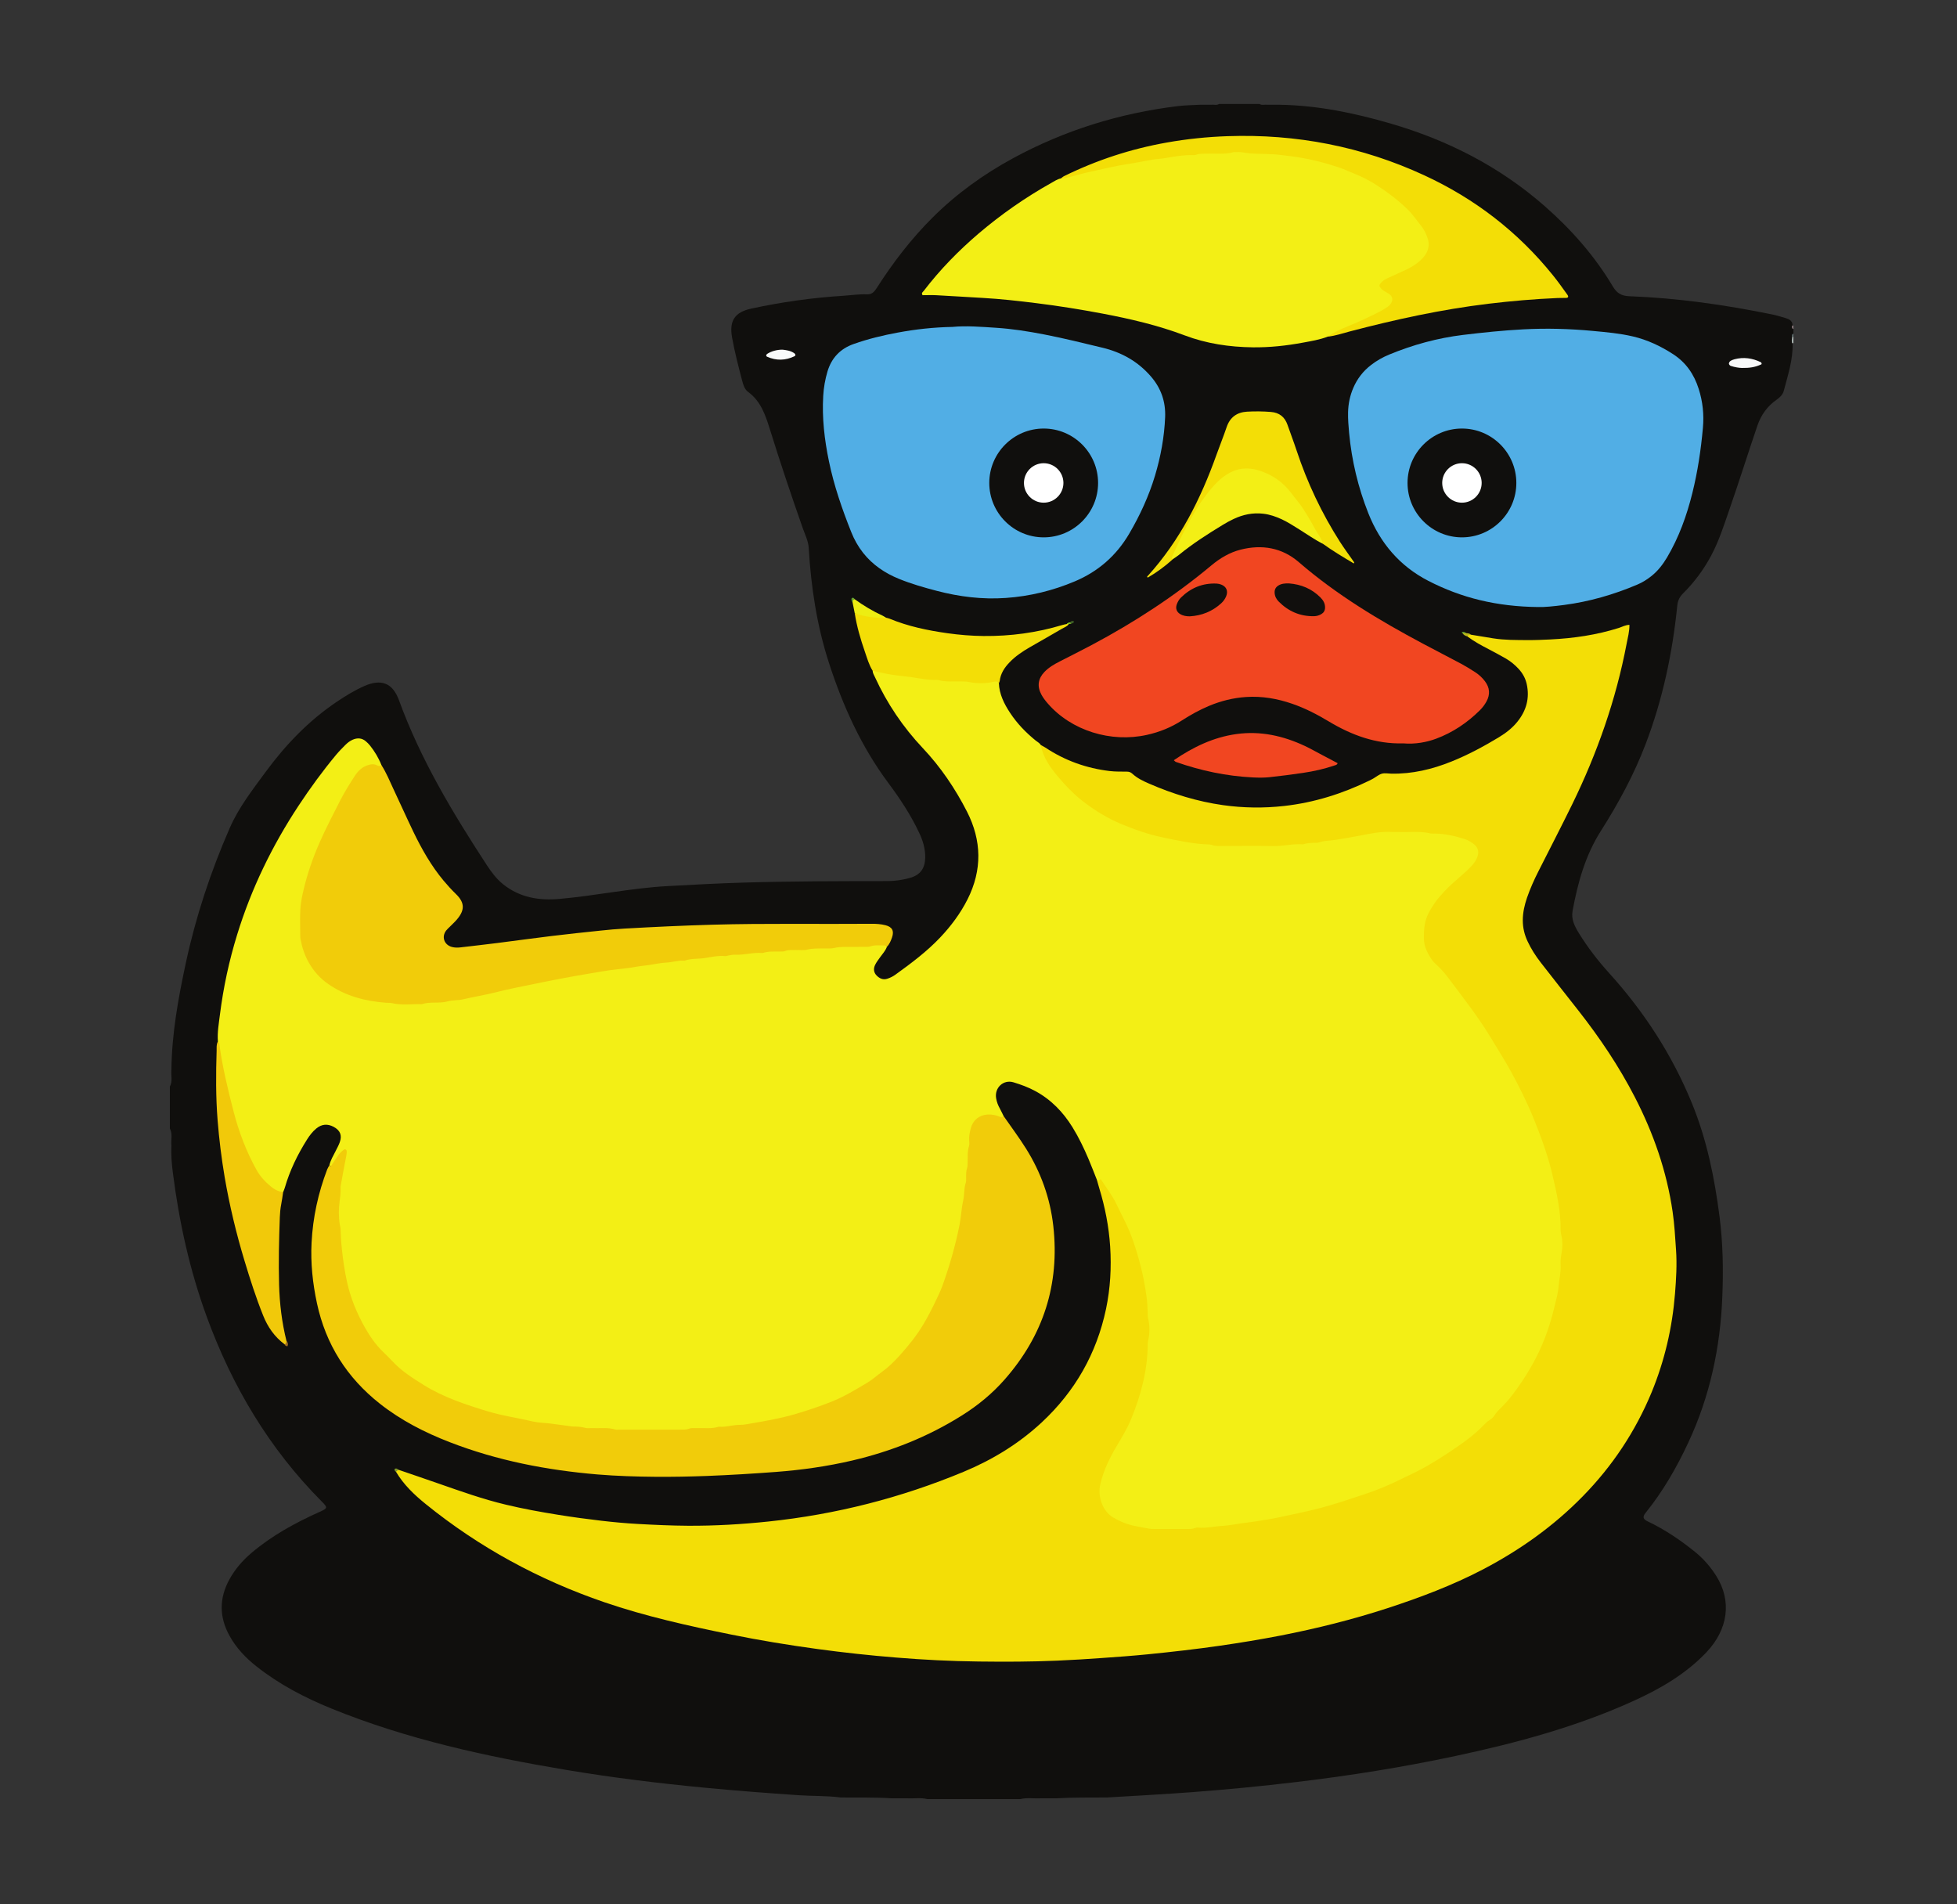 <?xml version="1.0" encoding="UTF-8" standalone="no"?>
<!-- Created with Inkscape (http://www.inkscape.org/) -->

<svg
   xmlns:dc="http://purl.org/dc/elements/1.1/"
   xmlns:cc="http://creativecommons.org/ns#"
   xmlns:rdf="http://www.w3.org/1999/02/22-rdf-syntax-ns#"
   xmlns:svg="http://www.w3.org/2000/svg"
   xmlns="http://www.w3.org/2000/svg"
   xmlns:sodipodi="http://sodipodi.sourceforge.net/DTD/sodipodi-0.dtd"
   xmlns:inkscape="http://www.inkscape.org/namespaces/inkscape"
   id="svg3004"
   version="1.1"
   inkscape:version="0.48.5 r10040"
   xml:space="preserve"
   sodipodi:docname="logo.svg"
   viewBox="0 0 413.422 402.228"
   width="100%"
   height="100%"><rect x="0" y="0" width="413.422" height="402.228" fill="#333333" stroke="none"/><defs
     id="defs3008"><clipPath
       clipPathUnits="userSpaceOnUse"
       id="clipPath4011"><rect
         style="fill:#0000ff;fill-rule:evenodd;stroke:#000000;stroke-width:8px;stroke-linecap:butt;stroke-linejoin:miter;stroke-opacity:1"
         id="rect4013"
         width="3426.443"
         height="3441.341"
         x="670.391"
         y="-6048.417"
         transform="scale(1,-1)" /></clipPath></defs><sodipodi:namedview
     pagecolor="none"
     bordercolor="#666666"
     borderopacity="1"
     objecttolerance="10"
     gridtolerance="10"
     guidetolerance="10"
     inkscape:pageopacity="0"
     inkscape:pageshadow="2"
     inkscape:window-width="1280"
     inkscape:window-height="747"
     id="namedview3006"
     showgrid="false"
     inkscape:zoom="0.537"
     inkscape:cx="-125.68372"
     inkscape:cy="317.72588"
     inkscape:window-x="0"
     inkscape:window-y="31"
     inkscape:window-maximized="1"
     inkscape:current-layer="g3012"
     fit-margin-top="0"
     fit-margin-left="0"
     fit-margin-right="0"
     fit-margin-bottom="0" /><g
     id="g3012"
     inkscape:groupmode="layer"
     inkscape:label="ink_ext_XXXXXX"
     transform="matrix(1.25,0,0,-1.25,-178.756,752.321)"><g
       id="g3014"
       transform="matrix(0.1,0,0,0.1,64.06,19.367)"
       clip-path="url(#clipPath4011)"><path
         style="fill:none;stroke:none"
         d="m 102.406,273.75 0,405.938 413.438,0 0,-405.938 -413.438,0 z"
         transform="matrix(8,0,0,-8,-29.795,8014.898)"
         id="path3016"
         inkscape:connector-curvature="0" /><path
         d="m 1076.53,3917.89 c 0,23.64 0,47.24 0,70.88 5.03,9.15 1.59,19.12 2.63,28.69 0.64,61.03 11.61,120.75 24.35,180.23 16.85,78.43 42.03,154.34 74.1,227.79 15.05,34.55 38.38,64.54 60.63,94.81 33.86,46.07 73.03,86.96 120.83,119.01 14.56,9.77 29.46,18.93 45.47,26.06 28.98,12.95 48.43,5.79 59.26,-23.88 36.34,-99.81 90.58,-189.91 148.24,-278.25 7.88,-12.05 16.45,-23.56 27.96,-32.78 28.14,-22.43 60.58,-27.61 95.11,-24.55 60.97,5.36 121.02,18.29 182.17,21.63 43.14,2.35 86.25,4.72 129.48,5.97 80.83,2.38 161.64,2.46 242.47,2.51 12.71,0.02 25.37,1.87 37.55,5.24 17.88,4.84 25.92,15.97 26.34,34.41 0.26,14.78 -3.86,28.43 -10.06,41.64 -14.19,30.25 -32.49,57.93 -52.38,84.62 -45.67,61.37 -76.7,130.08 -100.14,202.39 -20.48,63.15 -30.43,128.27 -34.29,194.37 -0.71,12.08 -6.23,22.71 -10.13,33.77 -19.24,54.88 -37.78,109.96 -55.06,165.49 -7.6,24.26 -15.16,48.52 -37.29,64.68 -6.05,4.46 -8.24,12.17 -10.17,19.46 -6.28,24.13 -12.62,48.22 -16.97,72.78 -4.96,27.82 4.53,42.46 32.24,48.48 51.33,11.15 103.21,18.43 155.66,21.74 13.45,0.88 26.88,2.98 40.5,2.42 8.24,-0.33 12.4,4.79 16.33,11 27.36,42.87 58.22,82.96 94.35,118.94 40.27,40.08 85.92,72.95 135.64,99.96 87.11,47.33 180.15,76.14 278.43,88.15 12.51,1.53 25.16,1.67 37.81,2.3 2.78,0 5.56,0 8.35,0 3.4,0 6.77,0 10.14,0 4.58,0.62 9.4,-1.39 13.66,1.35 22.79,0 45.48,0 68.21,0 4.28,-2.74 9.08,-0.7 13.57,-1.35 3.45,0 6.8,0 10.23,0 3.43,0 6.87,0 10.31,0 63.85,-0.97 125.74,-13.79 186.7,-31.46 97.06,-28.14 185.26,-73.11 261.44,-139.95 44.85,-39.38 84.21,-83.93 114.91,-135.45 6.77,-11.36 14.23,-16.18 28,-16.66 81.26,-3.06 161.67,-14.53 241.33,-30.79 7.71,-1.57 15.25,-3.94 22.72,-6.15 5.68,-1.65 10.76,-4.1 11.77,-10.86 0.39,-2.56 -0.77,-5.45 1.47,-7.7 0,-2.62 0,-5.24 0,-7.86 -2.08,-2.05 -1.25,-4.69 -1.4,-7.11 0,-3.26 0,-6.52 0,-9.81 0.69,-27.56 -8.09,-53.39 -14.88,-79.52 -1.76,-6.64 -6.64,-11.22 -12.11,-15.07 -15.66,-10.93 -26.26,-25.7 -32.37,-43.47 -16.23,-47.54 -31.21,-95.54 -47.76,-143.01 -9.14,-26.39 -17.64,-53.1 -30.98,-77.85 -12.52,-23.28 -28.16,-44.24 -46.85,-62.84 -5.97,-5.91 -9,-12.06 -9.91,-20.47 -8.1,-80.34 -24.67,-158.8 -53.58,-234.44 -19.73,-51.68 -45.98,-100.05 -75.55,-146.57 -26.38,-41.5 -39.06,-87.45 -47.82,-134.99 -2.76,-14.59 3.73,-26.51 10.81,-38.12 14.75,-23.86 31.86,-46.04 50.61,-66.79 59.28,-65.41 106.74,-138.42 140.14,-220.07 25.19,-61.5 38.34,-126.05 46.79,-191.82 5.8,-45.25 6.57,-90.68 4.67,-136.05 -3.44,-85.45 -21.07,-167.97 -57.54,-245.92 -19.66,-42.12 -42.72,-82.18 -71.96,-118.45 -6.02,-7.41 -4.12,-11.03 3.59,-14.68 28.94,-13.78 55.32,-31.6 80.2,-51.78 14.11,-11.45 25.76,-24.99 35.4,-40.17 26.77,-42.39 20.23,-90.51 -16.79,-129.42 -34.71,-36.46 -77.37,-61.19 -122.47,-81.71 -96.44,-43.89 -198.06,-71.23 -301.32,-93.25 -88.96,-19 -178.68,-33.27 -268.96,-44.02 -58.44,-6.98 -117.12,-12.67 -175.93,-17.09 -47.85,-3.59 -95.78,-6.1 -143.67,-9 -28.61,-0.26 -57.28,0.29 -85.86,-1.4 -8.78,0 -17.47,0 -26.21,0 -11.54,-0.74 -23.21,1.55 -34.67,-1.35 -52.45,0 -104.93,0 -157.36,0 -11.44,2.9 -23.07,0.61 -34.52,1.35 -8.72,0 -17.44,0 -26.14,0 -28.65,1.94 -57.31,0.96 -85.98,1.4 -23.4,3.11 -47,2.17 -70.52,3.8 -53.09,3.58 -106.15,7.65 -159.1,12.72 -77.85,7.44 -155.44,16.94 -232.55,29.83 -135.97,22.74 -270.35,51.84 -398.65,104.08 -45.06,18.37 -87.97,40.79 -126.36,71.14 -18.26,14.41 -34.16,31.13 -45.54,51.76 -17.54,31.71 -17.47,63.49 -0.18,95.05 9.49,17.33 22.35,32.19 37.51,45.01 34.7,29.43 74.12,50.87 115.33,69.35 13.41,6.05 13.67,6.97 3.13,17.56 -88.42,88.9 -150.91,193.93 -193.9,311.18 -29.05,79.19 -46.99,160.9 -57.59,244.38 -1.91,15.1 -3.21,30.4 -2.44,45.71 -1.04,9.61 2.4,19.64 -2.63,28.84"
         style="fill:#100f0d;fill-opacity:1;fill-rule:nonzero;stroke:none"
         id="path3018"
         inkscape:connector-curvature="0" /><path
         d="m 3820.4,5245.24 -1.08,-0.3 -1.23,0.1 c -0.83,3.48 -0.39,6.94 0.15,10.39 0.54,1.46 1.21,1.51 2.16,0.3 0,-3.48 0,-7 0,-10.49"
         style="fill:#a7b1ae;fill-opacity:1;fill-rule:evenodd;stroke:none"
         id="path3020"
         inkscape:connector-curvature="0" /><path
         d="m 3818.16,5274.51 c 0.94,0.64 1.59,0.52 2.24,-0.41 0,-1.76 0,-3.48 0,-5.27 -2.91,1.12 -2.91,3.26 -2.24,5.68"
         style="fill:#87787b;fill-opacity:1;fill-rule:evenodd;stroke:none"
         id="path3022"
         inkscape:connector-curvature="0" /><path
         d="m 3820.4,5255.73 -1.08,-0.39 -1.08,0.09 c -0.46,2.32 -0.9,4.57 2.16,5.54 0,-1.73 0,-3.48 0,-5.24"
         style="fill:#5e6c6d;fill-opacity:1;fill-rule:evenodd;stroke:none"
         id="path3024"
         inkscape:connector-curvature="0" /><path
         d="m 2477.57,4670.49 c 0.79,-18.85 8.9,-35.05 19.05,-50.36 11.8,-17.85 26.47,-33.11 43.11,-46.57 2.95,-2.44 6.65,-4.11 8.7,-7.61 6.98,-9.06 10.34,-20.13 16.63,-29.63 29.65,-45.12 69.51,-77.97 118.8,-99.62 46.91,-20.6 96.34,-31.3 147.18,-35.35 86.76,-6.93 172.83,-1.94 258.14,15.45 38.98,7.94 78.11,6.63 117.42,3.7 16.18,-1.19 32.2,-2.5 47.93,-6.69 5.11,-1.38 10.14,-2.86 14.95,-4.98 23.67,-10.29 27.82,-28.3 10.9,-47.8 -13.96,-16.24 -31.81,-28.52 -46.53,-44.16 -10.02,-10.6 -18.76,-21.94 -25.63,-34.69 -15.43,-28.63 -10.54,-60.69 11.05,-84.88 63.73,-71.26 114.53,-151.03 154.66,-237.61 27.34,-58.97 48.09,-120.32 54.88,-185.27 12.5,-117.91 -11.93,-226.14 -89.08,-318.97 -40.12,-48.26 -89.65,-85.37 -144.79,-115.17 -93.24,-50.44 -193.88,-76.43 -297.9,-91.86 -51.05,-7.56 -102.31,-12.29 -154,-10.66 -19.76,0.67 -39.13,4.16 -57.64,11.41 -34.27,13.51 -47.7,40.14 -37.93,75.64 5.58,20.36 14.54,39.51 25.63,57.29 32.65,52.41 49.39,109.29 52.89,170.91 5.41,95.27 -18.15,182.44 -69.29,262.67 -3.75,5.9 -8.03,11.25 -13.51,15.54 -4.7,11.74 -9.17,23.56 -14.12,35.22 -7.85,18.48 -16.55,36.58 -27.09,53.66 -15.89,25.67 -36.23,46.81 -63.16,61.27 -11.56,6.27 -23.9,10.77 -36.37,14.58 -17.22,5.27 -32.6,-9.13 -29.5,-26.99 1.02,-6.05 3.14,-11.77 6.21,-17.15 2.28,-4.17 4.27,-8.51 6.4,-12.79 -1.31,-7.32 -6.49,-4.12 -10.18,-3.49 -30.7,4.94 -42.36,-4.96 -44.44,-36.15 -4.32,-65.44 -10.51,-130.59 -27.99,-194.15 -19.08,-69.26 -48.4,-132.99 -100.85,-183.88 -35.05,-34.05 -76.68,-57.7 -122.12,-74.77 -54.39,-20.54 -111.02,-30.46 -168.63,-36.06 -56.66,-5.46 -113.45,-6.79 -170.11,-4.72 -90.12,3.3 -179.5,12.08 -265.48,42.28 -61.19,21.5 -114.53,54.18 -154.87,105.58 -35.02,44.63 -50.54,97.1 -56.7,152.8 -2.2,19.53 -3.89,39.15 -4.88,58.67 -1.58,31.51 2.84,62.71 8.82,93.71 0.96,4.96 2.56,9.87 2.04,17.16 -7.61,-6.12 -10.79,-13.46 -15.74,-19.22 -3.65,-4.28 -3.76,-4.13 -8.35,-1.09 1.9,8.6 6.44,16.04 10.35,23.73 2.55,5.08 5.33,10.04 7.23,15.36 4.19,11.73 0.65,20.12 -10.44,26.04 -10.32,5.42 -19.98,4.67 -29.12,-2.77 -6.5,-5.32 -11.45,-11.86 -15.88,-18.89 -16.07,-25.51 -29.13,-52.39 -37.49,-81.45 -0.74,-2.45 -1.84,-4.82 -2.74,-7.25 -7.1,-4.25 -12.7,0.19 -17.96,3.65 -14.15,9.29 -24.38,22.05 -32.5,36.86 -23.55,42.96 -36.48,89.5 -46.99,136.81 -5.64,25.49 -12.67,50.67 -12.84,77.06 -1.23,15.35 1.55,30.46 3.42,45.56 5.79,45.93 15.47,91.03 29.16,135.32 23.89,77.6 59,149.88 103.66,217.61 19.72,29.91 40.8,58.78 63.7,86.29 4.78,5.7 10.03,10.97 15.21,16.23 3.7,3.72 7.82,7.01 12.7,9.12 7.78,3.34 15.34,3.03 22.04,-2.62 2.65,-2.26 5.17,-4.76 7.32,-7.44 7.85,-9.98 14.39,-20.74 19.02,-32.6 0.41,-5.14 -3.61,-4.46 -6.2,-3.95 -18.2,3.72 -28.74,-6.75 -37.77,-20.02 -7.36,-10.85 -13.76,-22.33 -19.95,-33.88 -29.95,-55.97 -59.21,-112.47 -67.65,-176.45 -3.93,-29.75 -5.73,-60.19 7.79,-88.87 14.41,-30.68 38.69,-50.45 69.9,-61.55 40.93,-14.53 83.29,-17.47 126.55,-14.96 76.46,4.48 149.33,27.76 224.05,41.09 93.4,16.68 187.23,29.84 281.57,39.31 59.48,5.91 119.11,9.84 178.79,13.58 26.53,1.67 53.28,-0.15 79.75,4.03 5.84,0.94 14.17,3.68 17.58,-5.68 -2.42,-6.69 -7.32,-11.74 -11.35,-17.43 -2.99,-4.27 -6.32,-8.43 -8.56,-13.04 -3.12,-6.42 -2.58,-12.95 2.67,-18.2 4.87,-4.85 10.59,-7.59 17.77,-5.31 5.07,1.6 9.68,3.93 13.96,7.02 26.57,19.16 52.78,38.72 75.44,62.64 18.41,19.43 34.29,40.71 46.38,64.66 24.89,49.52 24.02,99.16 -1.05,148.27 -20.01,38.99 -44.32,75.06 -74.53,107.06 -33.51,35.5 -60.51,75.5 -80.89,119.9 -1.62,3.51 -3.85,6.88 -3.98,10.98 4.5,3.06 9.33,1.66 13.96,0.73 52.68,-10.61 106.18,-13.8 159.63,-17.35 9.18,-0.61 18.33,-0.14 27.47,0.73 4.64,0.43 10.75,2.77 12.31,-5.13"
         style="fill:#f3ef15;fill-opacity:1;fill-rule:evenodd;stroke:none"
         id="path3026"
         inkscape:connector-curvature="0" /><path
         d="m 2643.19,3831.22 c 1.23,-0.32 2.59,-1.09 3.67,-0.78 1.34,0.27 2.1,3.2 3.96,0.32 8.59,-13.63 18.84,-26.22 25.67,-40.98 7.12,-15.41 15.52,-30.22 22.02,-46.05 8.39,-20.65 14.63,-41.92 19.99,-63.49 3.72,-15.18 6.41,-30.57 8.57,-46.09 1.28,-9.56 1.89,-18.98 2.08,-28.56 0.03,-2.64 -0.13,-5.35 0.48,-7.83 3.19,-12.94 3.19,-25.87 0.09,-38.8 -0.54,-2.09 -0.54,-4.36 -0.57,-6.53 -0.44,-43.74 -11.56,-85.18 -27.99,-125.28 -6.61,-16.13 -15.76,-31.11 -24.67,-46.13 -11.78,-19.9 -21.86,-40.65 -27.33,-63.39 -5.21,-21.75 3.72,-46.63 21.9,-57.16 11.49,-6.71 23.33,-11.56 36.23,-14.11 8.09,-1.57 16.18,-3.26 24.27,-4.65 2.99,-0.51 6.09,-0.51 9.14,-0.51 18.39,-0.04 36.74,-0.04 55.12,-0.04 4.32,0 8.67,-0.14 12.89,1.53 1.58,0.64 3.49,1.08 5.1,0.91 14.48,-1.36 28.63,2.19 42.94,2.98 10.38,0.6 20.61,2.76 30.92,4.2 8.62,1.18 17.24,2.2 25.78,3.56 10.71,1.7 21.52,3.23 32.11,5.45 25.05,5.33 50.14,10.29 75.03,16.78 25.7,6.72 50.89,15.34 76.07,23.72 20.77,6.88 40.83,15.34 60.33,25 9.4,4.6 18.85,8.89 28.2,13.66 23.38,11.94 45.23,26.27 66.82,41 15.86,10.8 31.12,22.44 44.46,36.34 3.36,3.42 6.66,6.78 10.94,9.31 2.87,1.75 5.77,4.25 7.48,7.16 3.72,6.1 8.85,10.85 13.81,15.72 9.29,9.2 17.24,19.61 24.79,30.21 11.96,16.63 22.74,34.04 32.12,52.27 13.73,26.94 23.67,55.24 30.66,84.64 2.82,11.77 6.35,23.59 7.27,35.65 0.98,12.11 4.26,23.99 3.43,36.36 -0.47,6.89 0.44,13.74 1.75,20.76 1.7,9.3 1.7,19.07 -0.46,28.57 -0.75,2.93 -1.29,6.03 -1.29,9 0.38,32.51 -6.8,63.84 -14.21,95.19 -7.63,32.31 -19.14,63.32 -31.57,94.05 -10.99,27.12 -24.14,53.36 -38.14,79.01 -10.94,19.83 -23.07,38.98 -34.81,58.37 -20.16,33.19 -43.96,63.78 -67.24,94.73 -7.15,9.64 -14.8,19.41 -24.03,27.54 -7.31,6.44 -12.27,14.7 -16.31,23.51 -3.07,6.79 -4.76,13.81 -4.81,21.49 -0.07,12.28 0.6,24.22 5.19,35.95 3.29,8.23 8.09,15.46 12.81,22.67 4.96,7.6 11.28,14.35 17.55,21.08 13.65,14.76 30.21,26.43 44.01,40.99 4.06,4.17 7.42,8.54 9.8,13.77 4.8,10.39 2.87,18.83 -6.25,25.3 -4.28,2.93 -8.63,5.65 -13.83,7.3 -17.09,5.58 -34.33,9.4 -52.42,9.46 -1.77,0 -3.58,-0.29 -5.21,0.11 -17.68,4.38 -35.6,1.79 -53.48,2.47 -3.87,0.14 -7.86,-0.19 -11.81,0.04 -18.85,1.28 -37.24,-2.73 -55.56,-6.32 -14.04,-2.75 -28.16,-5.18 -42.36,-7.3 -8.45,-1.28 -17.39,-0.85 -25.62,-3.97 -1.23,-0.46 -2.59,-0.65 -3.89,-0.65 -7.86,0.02 -15.71,-0.09 -23.26,-2.64 -17.02,1.42 -33.73,-3.31 -50.85,-2.93 -27.07,0.63 -54.23,0.15 -81.32,0.19 -7.78,0.03 -15.71,-0.82 -23.27,2.16 -1.13,0.47 -2.68,0.34 -3.89,0.41 -26.17,0.93 -51.67,6.39 -77.14,11.77 -24.88,5.21 -48.67,13.54 -71.96,23.33 -20.97,8.84 -40.27,20.6 -58.65,34.14 -17.38,12.79 -32.45,28.16 -46.18,44.42 -13.34,15.78 -25.94,32.96 -29.83,54.37 2.63,-1.48 5.4,-2.78 7.89,-4.44 32.99,-21.93 69.32,-34.86 108.55,-39.54 9.46,-1.13 19.16,-0.92 28.75,-1 3.77,-0.02 6.75,-0.89 9.46,-3.45 8.17,-7.56 18.01,-12.3 28.04,-16.65 40.2,-17.52 81.82,-30.39 125.34,-36.53 34.34,-4.82 68.75,-5.26 103.3,-1.39 50.9,5.71 98.9,20.87 144.73,43.26 2.01,0.96 3.89,2 5.83,3.08 4.87,2.81 9.37,6.77 14.66,8.23 4.85,1.38 10.37,0.14 15.64,0.03 35.53,-0.71 69.34,7.37 102,20.54 28.07,11.27 54.55,25.57 80.32,41.16 11.62,7.05 22.38,15.4 30.98,26.07 15.14,18.79 21,39.9 15.73,63.74 -2.2,9.66 -6.77,17.93 -13.35,25.18 -6.53,7.14 -13.95,13.28 -22.35,18.06 -9.45,5.41 -19.06,10.61 -28.74,15.65 -12.44,6.46 -24.73,13.05 -35.88,21.5 -0.1,4.9 2.88,3.97 5.79,2.97 12.53,-2.06 25.03,-4.16 37.47,-6.16 19.52,-3.13 39.22,-2.9 58.84,-3.03 12.67,-0.08 25.34,0.48 38,1.08 39.44,1.95 78.21,7.56 115.98,19.5 5.63,1.81 10.96,5 17.85,5.23 0.07,-11.16 -2.76,-21.67 -4.82,-32.26 -17.99,-94.52 -49.65,-184.49 -91.78,-270.8 -18.62,-38.09 -38.17,-75.67 -57.24,-113.48 -7.33,-14.42 -13.88,-29.17 -19.22,-44.45 -4.22,-12.41 -7.17,-25.05 -7.17,-38.45 0,-12.51 2.82,-24.16 8.07,-35.38 5.96,-12.76 13.52,-24.51 22.07,-35.58 21.19,-27.28 42.58,-54.37 63.92,-81.53 35.95,-45.82 68.38,-93.93 95.09,-145.77 31.67,-61.35 54.17,-125.73 64.09,-194.38 3.07,-21.17 4.26,-42.51 5.71,-63.86 1.76,-25 0.23,-49.83 -1.74,-74.55 -4.61,-57.39 -17.55,-112.96 -39.44,-166.26 -27.41,-66.26 -66.32,-124.76 -116.44,-175.95 -49.38,-50.43 -106.14,-90.73 -168.49,-123.39 -51.65,-27 -105.99,-47.45 -161.22,-65.51 -59.44,-19.34 -119.93,-34.44 -181.31,-46.42 -33.86,-6.56 -67.86,-12.13 -102.06,-17.1 -40.62,-5.82 -81.43,-10.46 -122.26,-14.54 -25.67,-2.54 -51.4,-4.41 -77.05,-6.21 -25.29,-1.8 -50.61,-3.42 -75.91,-4.48 -44.09,-1.94 -88.23,-2 -132.36,-1.47 -46.72,0.52 -93.41,2.9 -140.01,6.73 -44.38,3.59 -88.67,8.39 -132.84,14.41 -48.94,6.71 -97.62,14.63 -145.93,24.48 -72.36,14.72 -144.37,30.69 -214.36,54.66 -110.13,37.77 -210.98,92.46 -301.54,165.74 -19.42,15.7 -37.48,32.89 -50.34,54.67 0.1,2.65 0.93,4.37 4.01,3.41 22.7,-7.8 45.45,-15.48 68.07,-23.4 37.48,-13.05 74.87,-26.44 113.59,-35.63 29.33,-7.05 58.97,-12.4 88.68,-17.17 24.13,-3.89 48.39,-7.16 72.67,-9.99 20.38,-2.38 40.84,-4.27 61.3,-5.42 28.32,-1.56 56.73,-2.89 85.06,-3.05 45.39,-0.26 90.71,2.4 135.94,7.13 114.08,11.94 224.05,39.98 329.93,84.01 48.83,20.3 93.36,47.5 132.17,83.59 56.32,52.5 92.64,116.21 108.59,191.68 7.31,34.86 9.23,70.11 6.96,105.51 -2.18,33.65 -8.66,66.63 -18.54,98.89 -1.39,4.53 -2.64,9.16 -3.92,13.75"
         style="fill:#f3de06;fill-opacity:1;fill-rule:evenodd;stroke:none"
         id="path3028"
         inkscape:connector-curvature="0" /><path
         d="m 3389.2,4799.12 c -70.29,0.69 -129.94,15.43 -185.94,44.3 -48.39,24.93 -81.29,63.93 -101.26,114.08 -17.32,43.69 -28.09,88.96 -32.53,135.83 -1.06,11.74 -2.03,23.45 -1.74,35.27 0.39,14.13 3.2,27.74 8.78,40.71 6.63,15.57 16.71,28.58 30.21,38.93 9.38,7.24 19.61,13.03 30.59,17.55 40.07,16.53 81.58,27.91 124.76,33.17 33.8,4.06 67.69,7.61 101.72,9.41 39.28,2.09 78.59,1 117.81,-2.7 22.57,-2.11 45.16,-4.06 67.36,-9.26 24.59,-5.74 46.78,-16.24 67.92,-29.88 22.05,-14.24 35.64,-34.24 43.41,-58.79 6.88,-21.48 9.17,-43.56 7.11,-65.96 -3.34,-37.01 -8.8,-73.67 -17.77,-109.79 -9.47,-38.3 -22.75,-75.19 -42.96,-109.28 -7.04,-11.71 -15.21,-22.4 -25.96,-30.99 -7.55,-6.05 -15.63,-11.14 -24.55,-14.87 -39.62,-16.76 -80.52,-28.62 -123.24,-34.21 -16.79,-2.23 -33.79,-3.91 -43.72,-3.52"
         style="fill:#51aee5;fill-opacity:1;fill-rule:evenodd;stroke:none"
         id="path3030"
         inkscape:connector-curvature="0" /><path
         d="m 2399.32,5272.49 c 22.77,2.24 48.08,0.17 73.32,-1.46 27.45,-1.75 54.65,-6.08 81.69,-11.32 32.95,-6.37 65.6,-14.54 98.26,-22.36 32.39,-7.81 59.97,-23.19 81.93,-48.59 17.15,-19.86 25.07,-42.7 24.04,-68.74 -1.41,-33.75 -7.47,-66.75 -17.18,-99.07 -10.39,-34.43 -25.33,-66.86 -43.54,-97.89 -21.75,-37.13 -52.51,-63.95 -91.97,-80.58 -37.23,-15.69 -76.04,-25.19 -116.59,-28.02 -39.65,-2.78 -78.39,2.01 -116.61,11.99 -21.56,5.65 -42.96,11.74 -63.61,20.15 -23.88,9.66 -44.69,23.59 -60.88,44.01 -8.45,10.72 -15.08,22.5 -20.08,35.11 -15.54,38.99 -29.23,78.55 -37.73,119.75 -7.57,36.49 -11.86,73.27 -9.65,110.61 0.81,14 3.21,27.75 7.22,41.2 6.9,22.99 21.79,38.44 44.35,46.38 24.33,8.59 49.35,14.63 74.67,19.3 29.67,5.49 59.62,8.89 92.36,9.53"
         style="fill:#51aee5;fill-opacity:1;fill-rule:evenodd;stroke:none"
         id="path3032"
         inkscape:connector-curvature="0" /><path
         d="m 3033.33,5256.03 c -13.53,-5.23 -27.77,-7.51 -41.9,-10.12 -27.95,-5.19 -56.08,-8.27 -84.62,-7.93 -39.53,0.47 -78.35,6.19 -115.38,20.23 -45.16,17.05 -91.76,27.88 -138.94,36.82 -36.88,6.94 -73.92,12.94 -111.21,17.53 -30.28,3.77 -60.69,7.23 -91.17,8.92 -26.16,1.45 -52.26,3.19 -78.35,4.57 -7.88,0.41 -15.7,0.04 -23.1,0.04 -2.73,3.84 0.48,5.37 1.85,7.13 27.41,35.88 58.8,68.01 93.09,97.28 38.07,32.37 78.81,60.76 122.37,85.18 5.27,2.97 10.37,6.5 16.5,7.75 71.7,23.53 145.73,35.57 220.6,43.26 24.43,2.5 49.02,3.83 73.16,3.79 77.34,-0.22 153.88,-8.03 223.8,-45.31 36.98,-19.68 69.64,-44.92 94.07,-79.84 20.99,-29.87 16.39,-52.83 -14.72,-72.41 -12.75,-7.93 -26.78,-12.8 -40.02,-19.67 -15.17,-7.86 -15.47,-10.63 -2.49,-21.14 11.22,-9.13 11.3,-18.8 -0.46,-28.12 -12.07,-9.6 -26.4,-15.51 -40.31,-21.82 -20.58,-9.37 -41.41,-18.51 -62.77,-26.14"
         style="fill:#f3ef15;fill-opacity:1;fill-rule:evenodd;stroke:none"
         id="path3034"
         inkscape:connector-curvature="0" /><path
         d="m 1346.08,3855.69 c 0.87,-0.97 2,-2.13 3.06,-0.64 3.78,5.38 7.34,10.85 11,16.21 2.95,4.43 6.56,8.16 10.9,11.22 1.34,0.91 3.84,-0.23 4.17,-1.83 0.5,-3.05 0.06,-6.03 -0.55,-9.03 -3.24,-16.61 -6.35,-33.24 -9.32,-49.91 -0.59,-3.39 -0.23,-6.97 -0.29,-10.45 -0.11,-5.23 -0.83,-10.34 -1.55,-15.54 -1.81,-13.4 -1.97,-26.93 0.23,-40.39 0.39,-2.18 1.11,-4.25 1.2,-6.37 0.41,-11.75 1.04,-23.38 2.32,-35.15 2.02,-18.6 4.65,-37.04 8.69,-55.28 6.08,-27.47 16.71,-53.2 30.57,-77.52 8.2,-14.4 17.61,-28.08 29.56,-39.75 5.63,-5.5 11.31,-11 16.66,-16.7 15.3,-16.59 34.13,-28.42 53,-40.18 33.65,-20.94 70.86,-33.08 108.5,-44.53 25.08,-7.57 50.9,-11.08 76.26,-17.1 9.22,-2.13 18.98,-2.13 28.46,-3.27 11.17,-1.37 22.34,-3.04 33.48,-4.49 1.78,-0.24 3.46,-0.62 5.22,-0.62 6.96,-0.08 13.83,-0.35 20.68,-2.25 4.13,-1.1 8.7,-0.28 13.04,-0.49 12.66,-0.46 25.34,1.45 37.82,-2.32 2.39,-0.74 5.17,-0.25 7.83,-0.25 34.07,-0.04 68.2,-0.04 102.28,0 4.79,0 9.58,-0.29 14.27,1.51 4.56,1.81 9.49,0.83 14.24,1.06 12.19,0.53 24.52,-1.52 36.43,2.44 11.88,-1.2 23.23,3.16 35.1,3.05 7.73,-0.07 15.54,1.77 23.16,3.04 23.55,4.06 47.09,8.25 70.07,14.97 20.88,6.1 41.49,12.99 61.84,21.05 21.63,8.55 41.33,20.61 61.14,32.43 8.55,5.12 16.01,12.01 24.12,17.85 11.05,7.94 20.71,17.4 29.81,27.45 15.2,16.77 29.34,34.36 41,53.96 7.13,12.06 13.5,24.42 19.53,37.02 4.37,9.04 8.82,18.1 12.25,27.5 12.11,33.63 21.92,67.94 28.88,102.97 2.68,13.66 3.11,27.71 6.18,41.2 2.19,9.85 1.06,20 4.28,29.65 1.1,3.16 0.49,6.91 0.61,10.41 0.13,4.82 -0.06,9.55 1.58,14.24 0.94,2.81 0.86,5.99 0.99,9.03 0.29,9.54 -0.65,19.16 2.36,28.58 0.89,2.78 0.44,6.12 0.25,9.12 -0.5,7.1 0.9,13.89 2.69,20.63 3.58,13.71 14.04,22.37 28.03,23.31 7.58,0.55 14.69,-0.98 21.66,-3.89 2.37,-0.98 4.23,-0.44 5.79,1.38 12.67,-18.27 26.02,-36.09 37.79,-54.84 25.22,-40.16 40.95,-83.96 46.22,-131.17 10.97,-98.44 -16.87,-184.83 -82.16,-259.12 -20.82,-23.74 -45.09,-43.73 -71.94,-60.6 -57.47,-36.2 -119.72,-60.9 -185.68,-76.38 -42.16,-9.84 -84.91,-15.9 -128.1,-19.22 -39.26,-2.97 -78.47,-5.34 -117.76,-6.88 -28.8,-1.06 -57.62,-1.62 -86.44,-1.41 -32.76,0.28 -65.5,1.27 -98.21,3.96 -85.73,7.24 -169.49,23.4 -249.95,54.62 -42.17,16.32 -82.09,36.74 -117.76,64.85 -55.68,43.88 -91.47,100.15 -106.41,169.53 -7.29,33.92 -10.95,68.12 -9.15,102.8 2.19,42.64 11.19,83.85 26.4,123.7 0.92,2.42 2.45,4.56 3.67,6.83"
         style="fill:#f1cc0a;fill-opacity:1;fill-rule:evenodd;stroke:none"
         id="path3036"
         inkscape:connector-curvature="0" /><path
         d="m 3160.83,4568.75 c -45.86,-1.37 -87.16,13.85 -126,37.24 -19.54,11.72 -39.66,22.12 -61.25,29.57 -25.41,8.81 -51.51,13.36 -78.42,11.52 -21.6,-1.46 -42.21,-6.61 -62.12,-14.89 -16.16,-6.74 -31.44,-15.24 -46.17,-24.72 -18.14,-11.72 -37.84,-19.68 -58.98,-24.37 -60.88,-13.59 -127.88,6.97 -167.88,53.27 -4.05,4.67 -7.77,9.53 -10.65,14.91 -7.49,14.06 -5.6,26.94 5.41,38.36 7.39,7.65 16.47,12.84 25.86,17.65 18.24,9.35 36.63,18.49 54.69,28.13 71.58,38.12 139.2,82.13 201.45,134.11 14.65,12.2 30.74,21.82 49.22,26.54 36.16,9.2 70.2,3.41 98.49,-21.09 63.93,-55.27 135.67,-98.27 209.82,-137.79 21.63,-11.51 43.38,-22.64 64.96,-34.17 7.98,-4.33 15.86,-9.12 23.49,-14.14 6.24,-4.04 11.76,-9.13 16.26,-15.13 8.25,-10.87 9.17,-22.34 2.6,-34.32 -2.97,-5.4 -6.65,-10.28 -10.99,-14.61 -21.39,-21.23 -45.86,-37.7 -74.12,-48.23 -15.31,-5.73 -35.08,-9.66 -55.67,-7.84"
         style="fill:#f14621;fill-opacity:1;fill-rule:evenodd;stroke:none"
         id="path3038"
         inkscape:connector-curvature="0" /><path
         d="m 2288.34,4224.96 c -1.23,1.38 -2.64,2.38 -4.51,2.33 -7.8,-0.17 -15.65,1.07 -23.37,-1.57 -3.2,-1.08 -6.91,-0.76 -10.39,-0.81 -10.49,-0.1 -20.98,-0.01 -31.46,-0.1 -6.53,-0.04 -12.93,-0.25 -19.45,-1.85 -5.79,-1.41 -12.17,-0.53 -18.3,-0.73 -9.1,-0.32 -18.12,0.33 -27.26,-2 -6.16,-1.6 -12.99,-0.51 -19.54,-0.64 -6.09,-0.15 -12.26,0.51 -18.16,-1.87 -1.93,-0.81 -4.29,-0.64 -6.47,-0.69 -10.43,-0.25 -20.97,0.78 -31.15,-2.57 -15.76,1.52 -31.1,-3.65 -46.85,-2.84 -3.46,0.14 -6.93,-0.66 -10.32,-1.2 -2.16,-0.29 -4.35,-1.33 -6.39,-1.13 -11.88,1.1 -23.53,-1.65 -34.99,-3.43 -11.19,-1.68 -22.74,-0.31 -33.53,-4.37 -10.16,1.01 -19.82,-2.58 -29.84,-3.11 -10.31,-0.53 -20.61,-2.63 -30.86,-4.31 -6.88,-1.12 -13.76,-1.41 -20.65,-2.76 -14.85,-2.85 -30.1,-3.85 -45.13,-5.94 -12,-1.72 -24,-3.86 -35.94,-5.88 -13.69,-2.33 -27.38,-4.71 -40.99,-7.26 -17.49,-3.3 -34.96,-6.75 -52.37,-10.4 -20.83,-4.28 -41.78,-8.25 -62.36,-13.55 -18.55,-4.77 -37.44,-7.66 -56.05,-12.05 -8.39,-1.95 -17.48,-1.15 -25.75,-3.43 -14.5,-4.05 -29.69,0 -43.98,-4.78 -16.91,0.54 -33.99,-2.21 -50.85,1.84 -2.9,0.72 -6.09,0.31 -9.13,0.53 -35.31,2.59 -68.81,11.28 -98.16,31.75 -13.68,9.45 -24.8,21.82 -33.03,36.61 -6.9,12.33 -11.24,25.46 -13.76,39.24 -0.42,2.13 -0.45,4.33 -0.45,6.54 -0.04,14.84 -0.72,29.75 0.23,44.52 0.73,11.21 3,22.41 5.65,33.37 6.39,26.69 15.32,52.58 26.37,77.79 10.74,24.42 23.01,48.03 35.11,71.72 7.32,14.33 15.93,28.05 24.65,41.59 5.74,8.83 13.09,16.16 24.14,18.93 3.96,1.05 7.25,1.62 11.31,0.14 2.83,-1.03 6.31,-3.98 9.57,-0.28 8.3,-12.87 14.04,-27.01 20.48,-40.79 11.38,-24.09 22.2,-48.44 33.77,-72.42 14.1,-29.16 30.07,-57.29 50.9,-82.27 6.74,-8.06 13.83,-15.78 21.34,-23.09 14.97,-14.69 14.3,-27.16 1.38,-42.44 -3.65,-4.34 -7.9,-8.15 -11.89,-12.21 -2.14,-2.18 -4.52,-4.14 -6.39,-6.57 -8.14,-10.57 -3.53,-24.13 9.48,-27.75 4.69,-1.3 9.5,-1.35 14.32,-0.81 20.78,2.43 41.64,4.79 62.44,7.41 30.8,3.89 61.48,8.17 92.32,11.9 27.71,3.37 55.53,6.28 83.33,9.18 13.05,1.38 26.05,2.57 39.14,3.3 49.77,2.81 99.43,5.15 149.21,6.58 89.63,2.53 179.2,0.77 268.83,1.52 7.9,0.05 15.74,-0.45 23.37,-2.4 11.37,-2.92 14.9,-9.52 11.08,-20.58 -1.99,-5.77 -4.32,-11.4 -8.7,-15.91"
         style="fill:#f1cc0a;fill-opacity:1;fill-rule:evenodd;stroke:none"
         id="path3040"
         inkscape:connector-curvature="0" /><path
         d="m 3033.33,5256.03 c 10.51,7.14 21.88,12.68 33.66,17.37 18.97,7.65 37.5,16.32 55.69,25.73 4.27,2.21 8.23,4.95 12.29,7.58 1.37,0.96 2.64,2.21 3.79,3.5 5.82,6.87 4.88,14 -2.74,18.67 -4.49,2.7 -9.3,4.73 -12.8,8.84 -3.22,3.71 -3.3,5.48 -0.09,9 2.66,2.94 5.64,5.42 9.31,7.06 7.54,3.39 14.89,7.09 22.5,10.39 13.99,6.03 27.8,12.79 38.54,24.13 9.78,10.39 13.35,22.18 8.01,36.02 -2.5,6.54 -5.33,12.74 -9.83,18.3 -7.64,9.49 -14.28,19.65 -23.14,28.27 -16.24,15.95 -34.35,29.44 -53.4,41.72 -11.76,7.6 -24.2,13.8 -37.22,19.01 -8.48,3.38 -16.65,7.36 -25.44,10.3 -22.65,7.66 -45.83,13.54 -69.43,17.37 -9.75,1.57 -19.83,2.52 -29.76,3.79 -16.44,2.15 -32.94,1.44 -49.42,2.5 -8.25,0.5 -16.34,2.94 -24.66,2.28 -1.75,-0.14 -3.58,0.3 -5.2,-0.14 -14.64,-4.03 -29.51,-1.94 -44.34,-2.44 -6.46,-0.22 -13.04,0.54 -19.28,-2.13 -1.25,-0.45 -2.61,-0.45 -3.89,-0.42 -16.25,0.56 -32.06,-2.19 -47.92,-5.04 -6.8,-1.18 -13.77,-1.33 -20.61,-2.48 -14.56,-2.42 -29.03,-5.58 -43.56,-7.67 -18.97,-2.75 -37.47,-7.65 -56.16,-11.52 -15.31,-3.16 -30.35,-7.44 -45.49,-11.49 -3.46,-0.92 -6.84,-1.32 -10.27,-1.1 1.65,1.29 3.28,2.87 5.17,3.78 55.18,27.16 113.04,46.09 173.64,56.81 34.08,6.07 68.22,9.58 102.8,10.77 116,3.98 226.84,-17.34 332.23,-66.04 85.53,-39.49 158.33,-95.48 217.52,-168.91 8.57,-10.53 16.35,-21.66 24.28,-32.63 2.74,-3.78 1.85,-5.64 -2.43,-5.77 -4.83,-0.11 -9.61,0.09 -14.45,-0.17 -38.82,-1.7 -77.51,-5.01 -116.21,-9.65 -79.49,-9.58 -157.49,-26.58 -234.83,-46.92 -12.2,-3.19 -24.19,-7.41 -36.86,-8.67"
         style="fill:#f3de06;fill-opacity:1;fill-rule:evenodd;stroke:none"
         id="path3042"
         inkscape:connector-curvature="0" /><path
         d="m 2477.57,4670.49 c -2.12,2.94 -5.07,3.15 -8.21,2.43 -14.64,-3.36 -29.29,-3.16 -43.96,-0.21 -3.37,0.66 -6.94,0.52 -10.42,0.66 -13.44,0.55 -27.02,-1.47 -40.26,2.48 -1.23,0.39 -2.63,0.15 -3.92,0.14 -13.56,-0.36 -26.68,2.5 -40.04,4.49 -8.93,1.35 -18.01,2.1 -27.04,3.29 -13.34,1.79 -26.46,4.54 -39.52,7.74 -6.24,9.95 -9.28,21.22 -13.11,32.19 -7.37,21.18 -13.64,42.72 -17.11,64.95 18.05,0.93 35.3,-3.89 52.69,-7.49 2.12,-0.6 4.27,-0.92 6.24,-1.76 31.32,-12.97 64.13,-19.76 97.56,-24.5 20.33,-2.87 40.81,-4.54 61.3,-4.75 45.23,-0.42 89.71,5.52 133.06,18.6 2.51,0.77 5.1,1.15 7.61,1.72 1.13,1.14 2.27,1.14 3.33,-0.03 -2.7,-4.22 -7.53,-5.6 -11.49,-7.96 -18.01,-10.54 -36.15,-20.8 -54.23,-31.19 -12.44,-7.19 -24.36,-15.12 -34.4,-25.58 -8.64,-8.94 -15.21,-18.92 -16.67,-31.66 -0.14,-1.18 -0.94,-2.36 -1.41,-3.56"
         style="fill:#f3de06;fill-opacity:1;fill-rule:evenodd;stroke:none"
         id="path3044"
         inkscape:connector-curvature="0" /><path
         d="m 1157.7,4064.84 c 0.78,-1.02 2.12,-1.99 2.29,-3.05 5.11,-38.85 14.33,-76.79 24.08,-114.6 8.93,-34.73 21.56,-68.07 39.06,-99.48 6.05,-10.82 14.38,-19.74 23.79,-27.57 5.97,-5.03 12.98,-8.77 21.07,-9.68 -1.1,-6.85 -1.88,-13.76 -3.28,-20.54 -1.45,-7.31 -2.07,-14.65 -2.36,-22.03 -1.39,-37.86 -2.26,-75.74 -1.25,-113.59 0.87,-32.22 4.71,-64.2 12.56,-95.56 0.84,-2.98 1.9,-6 -3.2,-5.5 -16.97,12.6 -28.5,29.15 -36.28,48.64 -12.18,30.37 -22.15,61.51 -31.58,92.79 -13.99,46.35 -25.3,93.44 -33.46,141.11 -5.39,31.83 -9.38,63.83 -11.92,96.04 -3.13,39.22 -2.91,78.4 -1.66,117.66 0.16,5.1 -0.68,10.52 2.14,15.36"
         style="fill:#f1c90a;fill-opacity:1;fill-rule:evenodd;stroke:none"
         id="path3046"
         inkscape:connector-curvature="0" /><path
         d="m 2729.22,4851.72 c 54.06,59.61 89.39,129.81 116.17,204.84 5.57,15.61 11.83,30.99 17.16,46.72 5.63,16.55 17.4,24.91 34.12,25.95 13.51,0.79 27.09,0.62 40.57,-0.44 14.29,-1.14 23.44,-8.35 28.1,-21.75 5.02,-14.44 10.52,-28.7 15.3,-43.17 18.05,-54.57 42.48,-106.19 73.38,-154.61 7.55,-11.75 15.95,-22.93 23.88,-34.43 0.05,-0.57 0.05,-1.14 0.05,-1.72 -0.44,0.02 -0.99,-0.11 -1.29,0.1 -17.54,10.4 -35.01,20.86 -51.66,32.88 -9.92,10.6 -16.18,23.75 -23.05,36.32 -10.52,19.33 -23.57,36.82 -37.75,53.4 -13.97,16.32 -31.76,27.44 -52.83,32.31 -31.58,7.26 -53.77,-8.66 -72.63,-31.31 -23.11,-27.73 -40.13,-59.25 -55.31,-91.76 -3.85,-8.28 -7.77,-16.54 -11.59,-24.85 -13.12,-11.98 -27.38,-22.52 -42.72,-31.37 -0.84,0.7 -1.09,1.34 -0.77,2 0.31,0.62 0.58,0.89 0.87,0.89"
         style="fill:#f3de06;fill-opacity:1;fill-rule:evenodd;stroke:none"
         id="path3048"
         inkscape:connector-curvature="0" /><path
         d="m 2771.84,4880.2 c -1.82,1.05 -2.16,2.56 -1.31,4.36 7.61,16.19 14.58,32.7 23.05,48.39 9.08,16.83 18.17,33.72 29.61,49.16 11.44,15.37 23.11,30.57 39.6,41.08 16.86,10.75 34.95,12.71 53.77,6.89 22.68,-6.97 41.29,-19.65 55.63,-39.05 6.41,-8.69 13.84,-16.79 19.62,-25.94 7.33,-11.33 14.2,-22.97 20.53,-34.84 4.29,-7.99 10.78,-14.93 12.66,-24.16 -13.64,6.72 -26.04,15.69 -38.9,23.66 -10.01,6.12 -19.77,12.68 -30.44,17.62 -9.99,4.58 -20.08,8.15 -31.06,9.42 -17.84,2.13 -34.67,-1.44 -50.67,-9.05 -6.32,-2.98 -12.44,-6.38 -18.31,-9.99 -25.72,-15.62 -50.96,-31.83 -74.23,-50.88 -2.97,-2.47 -6.42,-4.46 -9.55,-6.67"
         style="fill:#f3ef15;fill-opacity:1;fill-rule:evenodd;stroke:none"
         id="path3050"
         inkscape:connector-curvature="0" /><path
         d="m 2773.21,4540.27 c 32.84,22.33 67,38.87 105.98,44.23 40.81,5.6 78.97,-3.02 115.67,-20.2 8.7,-4.08 17.03,-8.85 25.49,-13.33 9.91,-5.23 19.84,-10.45 29.68,-15.68 -0.75,-2.91 -3.12,-3.17 -5.11,-3.85 -17.39,-5.9 -35.26,-9.93 -53.4,-12.6 -19,-2.78 -38.09,-5.3 -57.09,-7.3 -9.15,-0.94 -18.39,-0.81 -27.55,-0.36 -44.78,2.22 -88.15,11.36 -130.39,26.29 -0.73,0.25 -1.28,1.06 -3.28,2.8"
         style="fill:#f14621;fill-opacity:1;fill-rule:evenodd;stroke:none"
         id="path3052"
         inkscape:connector-curvature="0" /><path
         d="m 2286.67,4781.16 c -18.07,-1.08 -35.6,1.63 -52.69,7.49 -1.26,6.21 -2.48,12.41 -3.72,18.61 -0.84,3.07 -1.61,6.04 3.42,5.22 14.99,-10.86 30.76,-20.35 47.61,-28.03 1.89,-0.88 3.62,-2.21 5.38,-3.29"
         style="fill:#eded12;fill-opacity:1;fill-rule:evenodd;stroke:none"
         id="path3054"
         inkscape:connector-curvature="0" /><path
         d="m 3733.62,5203.14 c -4.81,0.01 -12.13,1.16 -19.22,3.45 -1.3,0.45 -2.91,2.34 -3.04,3.66 -0.09,1.45 1.04,3.57 2.27,4.42 2.06,1.48 4.67,2.49 7.09,3.14 15.49,4.09 30.29,1.93 44.48,-4.94 0.69,-0.29 1.23,-1.31 1.39,-2.05 0.48,-1.77 -1.15,-1.94 -2.23,-2.39 -8.89,-3.94 -18.31,-5.55 -30.74,-5.29"
         style="fill:#f8f9f9;fill-opacity:1;fill-rule:evenodd;stroke:none"
         id="path3056"
         inkscape:connector-curvature="0" /><path
         d="m 2112.2,5234 c 5.95,-0.76 13.3,-1.54 19.59,-5.97 2.27,-1.61 2.6,-4.05 0.41,-5.09 -15.23,-7.33 -30.7,-7.82 -46.27,-0.86 -2.25,1.01 -2.01,3.47 0.29,4.94 6.8,4.41 16.46,7.13 25.98,6.98"
         style="fill:#f8fafa;fill-opacity:1;fill-rule:evenodd;stroke:none"
         id="path3058"
         inkscape:connector-curvature="0" /><path
         d="m 3275.12,4752.42 c -2.05,-0.78 -4.59,-0.59 -5.79,-2.97 -3.37,0.89 -6.24,2.43 -8.17,5.39 2.08,1.42 4.2,1.31 6.34,0.13 2.73,-0.27 5.57,-0.2 7.62,-2.55"
         style="fill:#b9b61a;fill-opacity:1;fill-rule:evenodd;stroke:none"
         id="path3060"
         inkscape:connector-curvature="0" /><path
         d="m 1270.46,3553.24 c 2.75,0.88 2.43,3.51 3.2,5.5 1.81,-1.45 2.38,-3.51 2.42,-5.65 0.04,-1.12 -0.66,-2.25 -1,-3.35 -1.15,0.46 -2.35,0.76 -3.36,1.44 -0.6,0.38 -0.86,1.36 -1.26,2.06"
         style="fill:#a06d1e;fill-opacity:1;fill-rule:evenodd;stroke:none"
         id="path3062"
         inkscape:connector-curvature="0" /><path
         d="m 2233.68,4812.48 c -2.84,-0.62 -2.45,-3.36 -3.42,-5.22 -0.54,1.06 -1.27,2.06 -1.61,3.21 -0.4,1.56 -0.59,3.53 1.22,4.19 1.71,0.69 3.07,-0.56 3.81,-2.18"
         style="fill:#64a230;fill-opacity:1;fill-rule:evenodd;stroke:none"
         id="path3064"
         inkscape:connector-curvature="0" /><path
         d="m 2597.85,4773.18 c 1.08,1.46 2.54,2.43 4.4,2.4 0.74,0 1.48,-0.56 2.25,-0.87 -0.3,-0.72 -0.45,-1.72 -1.02,-2.1 -1.06,-0.7 -2.3,-1.02 -3.47,-1.52 -1,0.38 -1.76,1.07 -2.16,2.09"
         style="fill:#406026;fill-opacity:1;fill-rule:evenodd;stroke:none"
         id="path3066"
         inkscape:connector-curvature="0" /><path
         d="m 1462.69,3341.32 c -1.32,-1.14 -2.64,-2.26 -4.01,-3.41 -0.64,0.5 -1.59,0.86 -1.82,1.48 -0.41,1.04 -0.93,2.73 -0.4,3.3 0.59,0.69 2.27,0.87 3.33,0.64 1.05,-0.26 1.94,-1.3 2.9,-2.01"
         style="fill:#809827;fill-opacity:1;fill-rule:evenodd;stroke:none"
         id="path3068"
         inkscape:connector-curvature="0" /><path
         d="m 2597.85,4773.18 c 0.69,-0.66 1.42,-1.37 2.16,-2.09 -1.36,-0.2 -2.83,-0.42 -4.24,-0.65 -1.06,0 -2.2,0.03 -3.33,0.03 1.25,2.14 3.3,2.47 5.41,2.71"
         style="fill:#87ce26;fill-opacity:1;fill-rule:evenodd;stroke:none"
         id="path3070"
         inkscape:connector-curvature="0" /><path
         d="m 3267.5,4754.97 c -2.14,-0.05 -4.18,-0.09 -6.34,-0.13 -1.52,0.54 -1.69,1.68 -0.31,2.14 2.52,0.81 4.66,-0.54 6.65,-2.01"
         style="fill:#62a531;fill-opacity:1;fill-rule:evenodd;stroke:none"
         id="path3072"
         inkscape:connector-curvature="0" /><path
         d="m 2800.21,4783.4 c -5.8,-0.02 -11.36,0.84 -16.31,3.86 -5.84,3.52 -7.95,9.29 -5.88,15.73 1.53,4.62 3.94,8.84 7.36,12.22 16.68,16.36 36.67,24.61 60.16,23.54 2.61,-0.13 5.25,-0.7 7.63,-1.62 9.08,-3.45 12.2,-11.06 8.48,-19.98 -1.91,-4.52 -4.73,-8.45 -8.32,-11.71 -15.05,-13.75 -32.87,-20.88 -53.12,-22.04"
         style="fill:#110f0d;fill-opacity:1;fill-rule:evenodd;stroke:none"
         id="path3074"
         inkscape:connector-curvature="0" /><path
         d="m 2967.65,4839.08 c 20.66,-1.6 38.74,-8.98 53.46,-23.84 4.73,-4.77 7.94,-10.29 7.72,-17.4 -0.16,-4.83 -2.29,-8.34 -6.34,-10.68 -3.76,-2.21 -7.93,-3.47 -12.38,-3.54 -23.49,-0.34 -43.24,8.19 -59.64,24.77 -4.05,4.1 -6.65,9.04 -6.88,15.09 -0.22,5.32 1.91,9.23 6.31,11.98 5.43,3.38 11.54,3.69 17.75,3.62"
         style="fill:#110f0d;fill-opacity:1;fill-rule:evenodd;stroke:none"
         id="path3076"
         inkscape:connector-curvature="0" /><path
         d="m 3322.83,5008.82 c 0,-34.61 -28.09,-62.64 -62.65,-62.64 -34.58,0 -62.67,28.03 -62.67,62.64 0,34.59 28.09,62.62 62.67,62.62 34.56,0 62.65,-28.03 62.65,-62.62"
         style="fill:#ffffff;fill-opacity:1;fill-rule:nonzero;stroke:none"
         id="path3078"
         inkscape:connector-curvature="0" /><path
         d="m 3260.18,5042.15 c -18.4,0 -33.36,-14.96 -33.36,-33.33 0,-18.4 14.96,-33.36 33.36,-33.36 18.37,0 33.31,14.96 33.31,33.36 0,18.37 -14.94,33.33 -33.31,33.33 z m 0,-125.28 c -50.71,0 -91.95,41.25 -91.95,91.95 0,50.66 41.24,91.92 91.95,91.92 50.7,0 91.92,-41.26 91.92,-91.92 0,-50.7 -41.22,-91.95 -91.92,-91.95"
         style="fill:#100f0d;fill-opacity:1;fill-rule:nonzero;stroke:none"
         id="path3080"
         inkscape:connector-curvature="0" /><path
         d="m 2615.95,5008.82 c 0,-34.61 -28.08,-62.64 -62.65,-62.64 -34.56,0 -62.66,28.03 -62.66,62.64 0,34.59 28.1,62.62 62.66,62.62 34.57,0 62.65,-28.03 62.65,-62.62"
         style="fill:#ffffff;fill-opacity:1;fill-rule:nonzero;stroke:none"
         id="path3082"
         inkscape:connector-curvature="0" /><path
         d="m 2553.3,5042.15 c -18.4,0 -33.34,-14.96 -33.34,-33.33 0,-18.4 14.94,-33.36 33.34,-33.36 18.38,0 33.36,14.96 33.36,33.36 0,18.37 -14.98,33.33 -33.36,33.33 z m 0,-125.28 c -50.69,0 -91.95,41.25 -91.95,91.95 0,50.66 41.26,91.92 91.95,91.92 50.72,0 91.94,-41.26 91.94,-91.92 0,-50.7 -41.22,-91.95 -91.94,-91.95"
         style="fill:#100f0d;fill-opacity:1;fill-rule:nonzero;stroke:none"
         id="path3084"
         inkscape:connector-curvature="0" /><path
         d="m 4139.23,3929.41 c 0,23.57 0,47.04 0,70.59 4.96,9.12 1.57,19.05 2.61,28.56 0.61,60.75 11.54,120.19 24.24,179.41 16.75,78.07 41.83,153.62 73.73,226.76 14.98,34.37 38.24,64.21 60.38,94.34 33.71,45.88 72.66,86.56 120.27,118.49 14.5,9.74 29.3,18.86 45.23,25.92 28.89,12.9 48.25,5.79 59.04,-23.77 36.18,-99.34 90.16,-189.04 147.56,-276.95 7.83,-12.02 16.33,-23.49 27.83,-32.64 27.99,-22.36 60.31,-27.52 94.67,-24.45 60.71,5.34 120.42,18.21 181.34,21.54 42.94,2.36 85.85,4.71 128.89,5.95 80.46,2.35 160.92,2.45 241.37,2.48 12.64,0.03 25.23,1.86 37.39,5.19 17.77,4.85 25.73,15.92 26.19,34.29 0.26,14.7 -3.86,28.29 -10,41.44 -14.11,30.12 -32.33,57.67 -52.14,84.24 -45.46,61.07 -76.34,129.47 -99.69,201.47 -20.4,62.87 -30.28,127.67 -34.11,193.49 -0.74,12.02 -6.23,22.61 -10.11,33.59 -19.16,54.64 -37.59,109.48 -54.78,164.73 -7.59,24.16 -15.1,48.34 -37.12,64.41 -6.01,4.45 -8.24,12.13 -10.13,19.36 -6.28,24.01 -12.57,47.99 -16.94,72.44 -4.9,27.72 4.55,42.29 32.17,48.24 51.04,11.18 102.68,18.39 154.88,21.66 13.41,0.89 26.78,2.97 40.32,2.46 8.23,-0.36 12.38,4.73 16.27,10.91 27.27,42.64 57.96,82.61 93.94,118.39 40.07,39.94 85.5,72.65 134.96,99.55 86.74,47.09 179.38,75.78 277.18,87.71 12.46,1.53 25.1,1.66 37.65,2.28 2.77,0 5.52,0 8.32,0 3.38,0 6.77,0 10.12,0 4.54,0.63 9.32,-1.37 13.6,1.38 22.68,0 45.25,0 67.91,0 4.22,-2.75 9,-0.73 13.48,-1.38 3.45,0 6.76,0 10.2,0 3.39,0 6.83,0 10.23,0 63.59,-0.94 125.15,-13.73 185.88,-31.3 96.59,-28 184.41,-72.81 260.23,-139.29 44.66,-39.21 83.8,-83.52 114.37,-134.86 6.75,-11.31 14.2,-16.11 27.88,-16.6 80.89,-3.01 160.96,-14.44 240.25,-30.65 7.67,-1.54 15.15,-3.89 22.61,-6.12 5.65,-1.59 10.71,-4.08 11.7,-10.81 0.43,-2.51 -0.72,-5.39 1.44,-7.64 0,-2.62 0,-5.24 0,-7.85 -2.03,-1.99 -1.18,-4.64 -1.37,-7.06 0,-3.27 0,-6.47 0,-9.77 0.71,-27.46 -8.05,-53.16 -14.84,-79.12 -1.71,-6.63 -6.55,-11.2 -12.04,-15.06 -15.54,-10.85 -26.11,-25.55 -32.22,-43.26 -16.13,-47.33 -31.05,-95.1 -47.49,-142.32 -9.16,-26.28 -17.6,-52.84 -30.86,-77.52 -12.46,-23.17 -28.01,-44.01 -46.68,-62.57 -5.9,-5.86 -8.94,-11.98 -9.83,-20.37 -8.07,-79.96 -24.53,-158.07 -53.33,-233.36 -19.7,-51.44 -45.81,-99.6 -75.19,-145.91 -26.28,-41.27 -38.9,-87.02 -47.58,-134.37 -2.79,-14.52 3.63,-26.41 10.71,-37.95 14.71,-23.76 31.69,-45.81 50.39,-66.49 59,-65.11 106.22,-137.78 139.52,-219.06 25.06,-61.2 38.12,-125.49 46.56,-190.97 5.78,-44.99 6.54,-90.26 4.65,-135.38 -3.41,-85.07 -20.96,-167.25 -57.3,-244.8 -19.59,-41.97 -42.47,-81.83 -71.64,-117.94 -5.96,-7.39 -4.09,-10.95 3.62,-14.61 28.76,-13.76 55.03,-31.48 79.8,-51.54 14.07,-11.4 25.67,-24.88 35.25,-39.97 26.67,-42.2 20.13,-90.12 -16.71,-128.85 -34.59,-36.27 -77.01,-60.9 -121.93,-81.34 -96,-43.67 -197.14,-70.91 -299.91,-92.8 -88.57,-18.96 -177.91,-33.11 -267.75,-43.85 -58.2,-6.9 -116.59,-12.56 -175.11,-17.04 -47.65,-3.56 -95.36,-6.04 -143.05,-8.92 -28.46,-0.29 -57.01,0.27 -85.46,-1.39 -8.75,0 -17.37,0 -26.1,0 -11.48,-0.74 -23.06,1.54 -34.52,-1.38 -52.18,0 -104.48,0 -156.62,0 -11.37,2.92 -22.94,0.64 -34.37,1.38 -8.71,0 -17.36,0 -26.01,0 -28.52,1.88 -57.06,0.97 -85.6,1.39 -23.29,3.11 -46.76,2.16 -70.2,3.78 -52.82,3.58 -105.63,7.64 -158.38,12.67 -77.49,7.4 -154.69,16.84 -231.46,29.69 -135.36,22.62 -269.12,51.6 -396.83,103.57 -44.92,18.3 -87.58,40.62 -125.81,70.85 -18.22,14.35 -33.99,30.97 -45.37,51.53 -17.42,31.53 -17.36,63.16 -0.12,94.6 9.44,17.28 22.21,32.02 37.35,44.77 34.5,29.33 73.75,50.65 114.79,69.08 13.3,6.01 13.62,6.91 3.08,17.46 -87.97,88.53 -150.2,193.06 -193.02,309.76 -28.87,78.83 -46.75,160.19 -57.29,243.3 -1.89,15 -3.21,30.26 -2.43,45.45 -1.04,9.61 2.35,19.57 -2.61,28.73"
         style="fill:#100f0d;fill-opacity:1;fill-rule:nonzero;stroke:none"
         id="path3086"
         inkscape:connector-curvature="0" /><path
         d="m 6870.54,5250.72 -1.01,-0.27 -1.29,0.11 c -0.81,3.46 -0.36,6.88 0.21,10.32 0.49,1.44 1.16,1.5 2.09,0.3 0,-3.47 0,-6.96 0,-10.46"
         style="fill:#a7b1ae;fill-opacity:1;fill-rule:evenodd;stroke:none"
         id="path3088"
         inkscape:connector-curvature="0" /><path
         d="m 6868.38,5279.87 c 0.84,0.62 1.56,0.53 2.16,-0.39 0,-1.77 0,-3.5 0,-5.26 -2.88,1.11 -2.88,3.23 -2.16,5.65"
         style="fill:#87787b;fill-opacity:1;fill-rule:evenodd;stroke:none"
         id="path3090"
         inkscape:connector-curvature="0" /><path
         d="m 6870.54,5261.18 -1.01,-0.39 -1.08,0.09 c -0.47,2.32 -0.93,4.52 2.09,5.49 0,-1.7 0,-3.43 0,-5.19"
         style="fill:#5e6c6d;fill-opacity:1;fill-rule:evenodd;stroke:none"
         id="path3092"
         inkscape:connector-curvature="0" /><path
         d="m 5533.86,4678.61 c 0.81,-18.76 8.86,-34.9 18.96,-50.13 11.73,-17.78 26.39,-32.98 42.9,-46.38 2.93,-2.41 6.64,-4.08 8.63,-7.58 6.96,-9.01 10.34,-19.99 16.61,-29.48 29.51,-44.92 69.18,-77.6 118.23,-99.13 46.73,-20.53 95.88,-31.18 146.53,-35.24 86.38,-6.89 172.03,-1.93 256.99,15.4 38.75,7.9 77.74,6.6 116.86,3.69 16.1,-1.21 32.08,-2.48 47.71,-6.67 5.1,-1.37 10.11,-2.84 14.89,-4.97 23.53,-10.26 27.73,-28.13 10.82,-47.57 -13.89,-16.15 -31.65,-28.37 -46.3,-43.96 -9.92,-10.55 -18.69,-21.86 -25.52,-34.54 -15.34,-28.5 -10.5,-60.42 11.02,-84.44 63.45,-70.94 114.04,-150.39 153.96,-236.57 27.21,-58.7 47.85,-119.76 54.66,-184.41 12.41,-117.4 -11.91,-225.1 -88.69,-317.54 -39.96,-48.05 -89.28,-85 -144.15,-114.63 -92.84,-50.24 -193,-76.09 -296.56,-91.43 -50.79,-7.57 -101.84,-12.27 -153.34,-10.64 -19.59,0.67 -38.88,4.16 -57.32,11.39 -34.11,13.47 -47.47,39.93 -37.76,75.29 5.55,20.22 14.47,39.26 25.52,57 32.52,52.18 49.17,108.8 52.65,170.17 5.36,94.79 -18.04,181.57 -69,261.4 -3.72,5.92 -7.98,11.26 -13.43,15.49 -4.72,11.74 -9.16,23.47 -14.04,35.1 -7.85,18.39 -16.48,36.41 -27,53.41 -15.81,25.55 -36.06,46.58 -62.84,60.97 -11.53,6.24 -23.82,10.75 -36.25,14.54 -17.11,5.24 -32.42,-9.09 -29.34,-26.9 1.05,-5.99 3.13,-11.69 6.15,-17.09 2.29,-4.16 4.27,-8.46 6.42,-12.71 -1.29,-7.29 -6.5,-4.12 -10.15,-3.46 -30.55,4.92 -42.15,-4.97 -44.26,-35.98 -4.24,-65.15 -10.45,-130.03 -27.84,-193.26 -18.98,-68.99 -48.16,-132.35 -100.39,-183.04 -34.88,-33.88 -76.33,-57.44 -121.54,-74.42 -54.13,-20.48 -110.54,-30.31 -167.9,-35.93 -56.37,-5.42 -112.89,-6.74 -169.3,-4.7 -89.74,3.29 -178.69,12.05 -264.31,42.16 -60.9,21.36 -113.99,53.87 -154.12,105.03 -34.89,44.43 -50.32,96.65 -56.45,152.11 -2.2,19.44 -3.86,38.95 -4.85,58.43 -1.57,31.34 2.82,62.41 8.75,93.23 0.96,4.97 2.56,9.87 2.05,17.09 -7.59,-6.08 -10.73,-13.39 -15.66,-19.12 -3.62,-4.27 -3.77,-4.09 -8.34,-1.08 1.94,8.57 6.4,15.96 10.32,23.64 2.55,5.02 5.3,9.99 7.2,15.29 4.19,11.69 0.65,20.02 -10.4,25.9 -10.26,5.4 -19.91,4.65 -29.02,-2.77 -6.46,-5.25 -11.36,-11.8 -15.79,-18.79 -15.97,-25.43 -28.98,-52.15 -37.31,-81.07 -0.76,-2.45 -1.83,-4.81 -2.71,-7.23 -7.06,-4.25 -12.68,0.2 -17.92,3.62 -14.04,9.22 -24.24,21.98 -32.34,36.7 -23.44,42.75 -36.28,89.11 -46.76,136.22 -5.6,25.35 -12.61,50.41 -12.77,76.69 -1.25,15.27 1.55,30.33 3.39,45.36 5.76,45.72 15.43,90.59 29,134.71 23.81,77.21 58.78,149.2 103.22,216.59 19.61,29.77 40.65,58.53 63.38,85.92 4.78,5.68 9.98,10.91 15.18,16.11 3.66,3.76 7.78,7.02 12.65,9.11 7.73,3.3 15.26,3.01 21.92,-2.62 2.67,-2.22 5.17,-4.7 7.29,-7.38 7.8,-9.93 14.31,-20.65 18.91,-32.45 0.4,-5.13 -3.57,-4.45 -6.12,-3.95 -18.15,3.72 -28.65,-6.7 -37.63,-19.91 -7.3,-10.81 -13.69,-22.24 -19.88,-33.72 -29.79,-55.76 -58.92,-111.99 -67.33,-175.65 -3.92,-29.6 -5.69,-59.93 7.78,-88.46 14.33,-30.52 38.49,-50.2 69.53,-61.27 40.78,-14.45 82.95,-17.38 126.02,-14.94 76.11,4.51 148.62,27.65 223.03,40.95 92.97,16.6 186.36,29.67 280.25,39.09 59.25,5.91 118.59,9.8 177.99,13.52 26.41,1.67 53.02,-0.16 79.39,4.05 5.82,0.92 14.12,3.63 17.53,-5.65 -2.42,-6.67 -7.3,-11.7 -11.33,-17.35 -2.96,-4.25 -6.29,-8.4 -8.52,-13.01 -3.11,-6.37 -2.54,-12.87 2.69,-18.09 4.82,-4.85 10.51,-7.6 17.63,-5.26 5.06,1.55 9.67,3.88 13.92,6.94 26.49,19.06 52.57,38.53 75.1,62.39 18.34,19.35 34.11,40.5 46.14,64.34 24.81,49.29 23.93,98.69 -1,147.59 -19.91,38.78 -44.15,74.7 -74.21,106.59 -33.34,35.33 -60.25,75.13 -80.52,119.31 -1.58,3.5 -3.84,6.9 -3.95,10.96 4.5,3.06 9.27,1.66 13.9,0.74 52.45,-10.59 105.65,-13.76 158.88,-17.28 9.14,-0.6 18.28,-0.17 27.37,0.75 4.63,0.42 10.67,2.75 12.24,-5.13"
         style="fill:#ffffff;fill-opacity:1;fill-rule:evenodd;stroke:none"
         id="path3094"
         inkscape:connector-curvature="0" /><path
         d="m 5698.73,3843.13 c 1.24,-0.28 2.6,-1.04 3.64,-0.78 1.33,0.3 2.1,3.24 3.94,0.36 8.56,-13.57 18.76,-26.11 25.56,-40.81 7.12,-15.33 15.49,-30.09 21.9,-45.85 8.37,-20.53 14.58,-41.73 19.93,-63.18 3.73,-15.13 6.37,-30.43 8.5,-45.88 1.3,-9.53 1.89,-18.95 2.08,-28.45 0.09,-2.61 -0.13,-5.34 0.51,-7.8 3.13,-12.84 3.13,-25.74 0.07,-38.58 -0.49,-2.09 -0.49,-4.34 -0.58,-6.51 -0.42,-43.52 -11.49,-84.79 -27.83,-124.69 -6.62,-16.09 -15.7,-30.99 -24.58,-45.98 -11.71,-19.77 -21.73,-40.46 -27.17,-63.11 -5.22,-21.6 3.67,-46.4 21.77,-56.89 11.44,-6.66 23.24,-11.49 36.05,-14.02 8.09,-1.58 16.15,-3.23 24.19,-4.64 2.93,-0.49 6.08,-0.49 9.07,-0.49 18.3,-0.03 36.58,-0.03 54.85,-0.03 4.37,0 8.65,-0.13 12.87,1.49 1.58,0.67 3.46,1.06 5.09,0.92 14.37,-1.37 28.46,2.16 42.77,2.95 10.27,0.63 20.47,2.75 30.73,4.17 8.59,1.18 17.16,2.27 25.65,3.57 10.66,1.66 21.46,3.24 31.96,5.4 24.98,5.33 49.94,10.28 74.71,16.74 25.59,6.68 50.65,15.25 75.76,23.65 20.65,6.78 40.61,15.23 60.01,24.83 9.33,4.57 18.78,8.9 28.05,13.59 23.34,11.87 45.05,26.18 66.56,40.82 15.77,10.76 30.98,22.35 44.26,36.18 3.33,3.41 6.59,6.74 10.83,9.26 2.93,1.77 5.8,4.26 7.47,7.13 3.72,6.1 8.82,10.82 13.71,15.67 9.28,9.18 17.21,19.51 24.72,30.11 11.95,16.51 22.68,33.8 31.95,52.02 13.69,26.79 23.61,54.96 30.56,84.22 2.84,11.68 6.3,23.47 7.22,35.47 0.98,12.05 4.26,23.86 3.43,36.17 -0.45,6.9 0.43,13.73 1.72,20.69 1.71,9.29 1.71,18.99 -0.44,28.44 -0.75,2.94 -1.28,5.97 -1.28,8.95 0.38,32.38 -6.76,63.56 -14.15,94.78 -7.6,32.17 -19.05,63.05 -31.44,93.6 -10.93,27.03 -23.99,53.14 -37.93,78.66 -10.9,19.74 -22.98,38.83 -34.69,58.12 -20.06,33.06 -43.78,63.49 -66.91,94.31 -7.13,9.58 -14.71,19.31 -23.93,27.41 -7.29,6.41 -12.2,14.61 -16.24,23.4 -3.02,6.75 -4.7,13.72 -4.81,21.36 -0.05,12.27 0.62,24.13 5.18,35.82 3.28,8.21 8.07,15.37 12.78,22.55 4.93,7.59 11.21,14.31 17.45,20.98 13.57,14.72 30.08,26.31 43.83,40.82 4.03,4.15 7.35,8.5 9.72,13.7 4.77,10.35 2.87,18.75 -6.21,25.19 -4.24,2.88 -8.56,5.6 -13.79,7.26 -17,5.58 -34.11,9.34 -52.16,9.41 -1.75,0 -3.55,-0.3 -5.16,0.1 -17.61,4.37 -35.42,1.79 -53.23,2.48 -3.82,0.16 -7.86,-0.19 -11.8,0.06 -18.75,1.24 -37.05,-2.75 -55.29,-6.3 -13.93,-2.72 -28.01,-5.2 -42.14,-7.3 -8.44,-1.27 -17.34,-0.8 -25.5,-3.95 -1.24,-0.45 -2.62,-0.66 -3.89,-0.66 -7.82,0.07 -15.65,-0.02 -23.17,-2.57 -16.92,1.38 -33.57,-3.33 -50.6,-2.94 -26.95,0.58 -53.97,0.17 -80.98,0.2 -7.74,0.03 -15.6,-0.82 -23.12,2.15 -1.15,0.42 -2.68,0.33 -3.88,0.4 -26.06,0.94 -51.41,6.33 -76.81,11.72 -24.75,5.17 -48.45,13.47 -71.63,23.22 -20.88,8.78 -40.09,20.52 -58.4,33.98 -17.28,12.74 -32.3,28.03 -45.94,44.22 -13.28,15.7 -25.82,32.79 -29.75,54.1 2.69,-1.47 5.44,-2.73 7.93,-4.4 32.79,-21.83 69.01,-34.7 108.02,-39.36 9.42,-1.1 19.08,-0.91 28.64,-0.97 3.72,-0.06 6.7,-0.91 9.42,-3.46 8.15,-7.49 17.93,-12.23 27.89,-16.57 39.97,-17.46 81.46,-30.23 124.79,-36.38 34.16,-4.8 68.43,-5.23 102.85,-1.37 50.65,5.66 98.41,20.75 144.05,43.07 1.96,0.95 3.85,2 5.77,3.04 4.87,2.81 9.39,6.76 14.59,8.21 4.85,1.36 10.36,0.13 15.59,0 35.36,-0.66 69.02,7.34 101.53,20.49 27.95,11.24 54.27,25.42 79.95,40.97 11.57,7 22.31,15.3 30.87,25.98 15.1,18.62 20.88,39.68 15.64,63.39 -2.19,9.61 -6.75,17.84 -13.3,25.07 -6.53,7.1 -13.88,13.24 -22.22,18.01 -9.44,5.36 -19.01,10.56 -28.63,15.56 -12.41,6.43 -24.63,12.96 -35.72,21.4 -0.09,4.88 2.85,3.95 5.8,2.98 12.42,-2.07 24.9,-4.16 37.25,-6.15 19.46,-3.1 39.07,-2.87 58.56,-3.03 12.65,-0.07 25.24,0.48 37.84,1.08 39.27,1.95 77.84,7.54 115.5,19.43 5.59,1.8 10.89,4.97 17.75,5.2 0.08,-11.11 -2.73,-21.57 -4.82,-32.12 -17.92,-94.11 -49.4,-183.62 -91.36,-269.6 -18.49,-37.91 -37.99,-75.29 -56.93,-112.94 -7.32,-14.35 -13.87,-29.06 -19.18,-44.22 -4.19,-12.36 -7.11,-24.97 -7.11,-38.29 0,-12.46 2.78,-24.03 7.99,-35.2 5.93,-12.71 13.45,-24.41 22.02,-35.42 21.04,-27.16 42.34,-54.16 63.63,-81.19 35.77,-45.58 68.04,-93.49 94.63,-145.09 31.53,-61.08 53.92,-125.18 63.79,-193.52 3.05,-21.05 4.29,-42.29 5.72,-63.52 1.7,-24.91 0.18,-49.61 -1.76,-74.25 -4.59,-57.1 -17.48,-112.42 -39.24,-165.49 -27.3,-65.94 -66.06,-124.22 -115.92,-175.14 -49.15,-50.22 -105.7,-90.31 -167.76,-122.83 -51.39,-26.9 -105.49,-47.26 -160.47,-65.19 -59.15,-19.29 -119.38,-34.32 -180.45,-46.24 -33.73,-6.56 -67.6,-12.08 -101.64,-17.04 -40.4,-5.79 -81.01,-10.42 -121.7,-14.45 -25.56,-2.54 -51.17,-4.43 -76.7,-6.2 -25.19,-1.78 -50.35,-3.44 -75.54,-4.46 -43.88,-1.87 -87.85,-2.03 -131.77,-1.46 -46.51,0.58 -92.96,2.9 -139.39,6.67 -44.16,3.57 -88.25,8.38 -132.2,14.35 -48.74,6.71 -97.18,14.62 -145.29,24.39 -72.04,14.64 -143.69,30.51 -213.36,54.44 -109.66,37.61 -210.04,92.03 -300.16,164.99 -19.35,15.59 -37.31,32.68 -50.12,54.39 0.06,2.63 0.94,4.36 3.96,3.42 22.63,-7.79 45.28,-15.42 67.79,-23.3 37.33,-13 74.52,-26.31 113.07,-35.48 29.21,-6.99 58.69,-12.32 88.3,-17.09 23.99,-3.88 48.14,-7.1 72.35,-9.94 20.26,-2.4 40.62,-4.26 60.99,-5.4 28.16,-1.58 56.46,-2.91 84.68,-3.03 45.17,-0.3 90.27,2.41 135.29,7.11 113.57,11.87 223.05,39.78 328.43,83.56 48.63,20.24 92.95,47.37 131.57,83.22 56.07,52.31 92.22,115.71 108.1,190.83 7.3,34.7 9.16,69.83 6.93,105.07 -2.16,33.46 -8.62,66.27 -18.42,98.36 -1.45,4.57 -2.66,9.17 -3.93,13.72"
         style="fill:#cdccca;fill-opacity:1;fill-rule:evenodd;stroke:none"
         id="path3096"
         inkscape:connector-curvature="0" /><path
         d="m 6441.33,4806.64 c -69.95,0.69 -129.34,15.39 -185.11,44.11 -48.14,24.82 -80.9,63.63 -100.77,113.58 -17.24,43.45 -27.97,88.52 -32.34,135.15 -1.05,11.73 -2.07,23.37 -1.77,35.16 0.4,14.06 3.12,27.58 8.76,40.53 6.56,15.48 16.6,28.43 30.07,38.75 9.33,7.19 19.54,12.95 30.46,17.45 39.87,16.47 81.17,27.78 124.16,33.04 33.62,4.02 67.39,7.55 101.24,9.38 39.16,2.06 78.23,0.98 117.32,-2.72 22.46,-2.11 44.89,-4.04 67.03,-9.21 24.46,-5.68 46.57,-16.18 67.61,-29.74 21.97,-14.21 35.46,-34.11 43.21,-58.53 6.85,-21.36 9.12,-43.36 7.05,-65.68 -3.33,-36.84 -8.75,-73.33 -17.7,-109.24 -9.35,-38.17 -22.63,-74.87 -42.76,-108.79 -6.98,-11.7 -15.09,-22.32 -25.81,-30.89 -7.53,-5.98 -15.55,-11.07 -24.44,-14.8 -39.49,-16.67 -80.13,-28.47 -122.68,-34.05 -16.7,-2.2 -33.67,-3.89 -43.53,-3.5"
         style="fill:#ffffff;fill-opacity:1;fill-rule:evenodd;stroke:none"
         id="path3098"
         inkscape:connector-curvature="0" /><path
         d="m 5456.01,5277.88 c 22.62,2.22 47.82,0.16 72.99,-1.47 27.32,-1.77 54.38,-6.08 81.26,-11.24 32.83,-6.37 65.34,-14.49 97.83,-22.33 32.24,-7.74 59.73,-23.04 81.55,-48.33 17.08,-19.77 24.98,-42.48 23.92,-68.39 -1.44,-33.63 -7.44,-66.48 -17.09,-98.66 -10.36,-34.25 -25.18,-66.58 -43.35,-97.42 -21.64,-36.99 -52.28,-63.69 -91.56,-80.23 -37.08,-15.62 -75.65,-25.06 -116.02,-27.9 -39.48,-2.78 -78.04,1.99 -116.08,11.95 -21.49,5.59 -42.75,11.7 -63.33,20.04 -23.73,9.63 -44.52,23.49 -60.62,43.82 -8.42,10.66 -14.99,22.35 -19.97,34.93 -15.49,38.83 -29.08,78.2 -37.57,119.22 -7.52,36.33 -11.81,72.93 -9.63,110.13 0.82,13.91 3.21,27.61 7.2,41 6.87,22.88 21.7,38.27 44.17,46.15 24.2,8.56 49.13,14.58 74.33,19.25 29.54,5.42 59.35,8.82 91.97,9.48"
         style="fill:#ffffff;fill-opacity:1;fill-rule:evenodd;stroke:none"
         id="path3100"
         inkscape:connector-curvature="0" /><path
         d="m 6087.09,5261.47 c -13.47,-5.23 -27.65,-7.45 -41.7,-10.03 -27.84,-5.23 -55.82,-8.28 -84.26,-7.94 -39.32,0.46 -77.96,6.21 -114.9,20.12 -44.89,17 -91.3,27.78 -138.22,36.67 -36.74,6.9 -73.6,12.91 -110.71,17.45 -30.15,3.75 -60.43,7.22 -90.78,8.86 -26,1.47 -51.96,3.17 -78.01,4.58 -7.81,0.43 -15.58,0.02 -22.96,0.02 -2.74,3.87 0.44,5.37 1.81,7.13 27.34,35.68 58.53,67.68 92.67,96.83 37.92,32.22 78.44,60.46 121.85,84.77 5.22,2.94 10.32,6.47 16.39,7.74 71.38,23.43 145.1,35.4 219.6,43.04 24.32,2.52 48.83,3.83 72.8,3.79 77.01,-0.22 153.23,-8.04 222.83,-45.11 36.79,-19.6 69.27,-44.72 93.64,-79.46 20.86,-29.74 16.28,-52.63 -14.69,-72.09 -12.68,-7.9 -26.68,-12.75 -39.8,-19.6 -15.1,-7.82 -15.39,-10.56 -2.48,-21.05 11.16,-9.05 11.23,-18.7 -0.44,-27.94 -12.04,-9.58 -26.3,-15.46 -40.15,-21.77 -20.46,-9.34 -41.24,-18.39 -62.49,-26.01"
         style="fill:#ffffff;fill-opacity:1;fill-rule:evenodd;stroke:none"
         id="path3102"
         inkscape:connector-curvature="0" /><path
         d="m 4407.52,3867.51 c 0.88,-0.95 1.99,-2.12 3.07,-0.65 3.74,5.37 7.32,10.79 10.93,16.15 2.93,4.4 6.53,8.14 10.83,11.17 1.37,0.92 3.85,-0.23 4.16,-1.84 0.52,-3.02 0.1,-6 -0.53,-9.01 -3.22,-16.49 -6.3,-33.04 -9.28,-49.63 -0.54,-3.41 -0.23,-6.96 -0.3,-10.4 -0.08,-5.23 -0.83,-10.32 -1.52,-15.46 -1.81,-13.35 -1.98,-26.86 0.22,-40.26 0.4,-2.13 1.13,-4.21 1.19,-6.3 0.41,-11.71 1.03,-23.3 2.3,-35.01 2.02,-18.53 4.63,-36.9 8.67,-55.06 6.05,-27.31 16.59,-52.94 30.42,-77.13 8.17,-14.33 17.55,-27.94 29.45,-39.55 5.58,-5.48 11.24,-10.94 16.57,-16.65 15.24,-16.54 33.96,-28.3 52.76,-40 33.48,-20.81 70.53,-32.91 108.05,-44.28 24.9,-7.55 50.61,-11.07 75.87,-17.07 9.15,-2.11 18.91,-2.11 28.29,-3.24 11.13,-1.35 22.28,-3.08 33.39,-4.47 1.72,-0.27 3.41,-0.62 5.19,-0.62 6.89,-0.09 13.79,-0.37 20.59,-2.25 4.05,-1.08 8.62,-0.28 12.93,-0.48 12.63,-0.42 25.24,1.42 37.66,-2.33 2.38,-0.71 5.15,-0.22 7.79,-0.22 33.94,-0.04 67.89,-0.04 101.83,0 4.76,0 9.52,-0.29 14.23,1.46 4.51,1.88 9.41,0.85 14.18,1.09 12.09,0.57 24.37,-1.55 36.23,2.42 11.81,-1.18 23.11,3.16 34.95,3.08 7.71,-0.11 15.44,1.73 23.06,2.96 23.44,4.09 46.88,8.26 69.75,14.98 20.79,6.03 41.29,12.93 61.52,20.92 21.55,8.52 41.15,20.5 60.89,32.31 8.49,5.05 15.91,11.95 24.02,17.73 11.01,7.94 20.62,17.36 29.64,27.35 15.14,16.7 29.22,34.18 40.84,53.69 7.09,12.01 13.47,24.31 19.44,36.86 4.35,8.99 8.76,17.98 12.14,27.36 12.09,33.47 21.85,67.64 28.78,102.51 2.72,13.57 3.11,27.58 6.2,41.02 2.13,9.76 1.02,19.94 4.23,29.51 1.12,3.14 0.48,6.86 0.59,10.37 0.12,4.76 -0.07,9.46 1.6,14.17 0.95,2.78 0.88,5.95 0.98,9.02 0.28,9.44 -0.66,19.05 2.31,28.41 0.91,2.8 0.45,6.11 0.28,9.08 -0.49,7.05 0.89,13.85 2.66,20.55 3.61,13.63 13.99,22.25 27.92,23.21 7.56,0.55 14.64,-1.02 21.56,-3.86 2.37,-0.99 4.18,-0.49 5.78,1.33 12.6,-18.16 25.86,-35.92 37.61,-54.61 25.1,-39.95 40.77,-83.53 46.04,-130.55 10.85,-98 -16.81,-183.97 -81.81,-257.93 -20.74,-23.63 -44.9,-43.53 -71.61,-60.31 -57.25,-36.06 -119.21,-60.63 -184.89,-76.05 -41.92,-9.79 -84.51,-15.81 -127.5,-19.11 -39.05,-2.95 -78.12,-5.34 -117.18,-6.85 -28.67,-1.1 -57.4,-1.66 -86.09,-1.37 -32.62,0.23 -65.17,1.21 -97.71,3.89 -85.37,7.2 -168.72,23.3 -248.83,54.37 -42.02,16.25 -81.74,36.58 -117.23,64.57 -55.42,43.67 -91.03,99.68 -105.9,168.76 -7.28,33.73 -10.92,67.78 -9.13,102.29 2.18,42.45 11.17,83.49 26.27,123.17 0.9,2.41 2.48,4.5 3.65,6.79"
         style="fill:#cdccca;fill-opacity:1;fill-rule:evenodd;stroke:none"
         id="path3104"
         inkscape:connector-curvature="0" /><path
         d="m 6214.02,4577.31 c -45.69,-1.35 -86.78,13.78 -125.43,37.08 -19.47,11.67 -39.47,22.03 -60.96,29.44 -25.31,8.79 -51.27,13.31 -78.07,11.47 -21.51,-1.46 -42.01,-6.6 -61.82,-14.83 -16.14,-6.7 -31.28,-15.16 -46.01,-24.61 -18.02,-11.67 -37.64,-19.57 -58.68,-24.27 -60.59,-13.5 -127.33,6.96 -167.1,53.03 -4.08,4.67 -7.75,9.52 -10.6,14.87 -7.49,13.99 -5.59,26.79 5.37,38.17 7.38,7.64 16.38,12.8 25.72,17.58 18.17,9.32 36.48,18.4 54.44,28 71.26,37.95 138.55,81.74 200.53,133.5 14.61,12.16 30.62,21.74 49.01,26.4 36.02,9.16 69.87,3.4 98.04,-21.01 63.67,-54.99 135.04,-97.8 208.9,-137.15 21.49,-11.43 43.13,-22.52 64.63,-33.98 7.97,-4.35 15.82,-9.12 23.36,-14.09 6.23,-4.02 11.72,-9.09 16.21,-15.06 8.21,-10.82 9.13,-22.22 2.59,-34.15 -2.94,-5.37 -6.61,-10.23 -10.92,-14.55 -21.31,-21.14 -45.69,-37.51 -73.79,-48 -15.27,-5.73 -34.92,-9.65 -55.42,-7.84"
         style="fill:#ffffff;fill-opacity:1;fill-rule:evenodd;stroke:none"
         id="path3106"
         inkscape:connector-curvature="0" /><path
         d="m 5345.52,4235.12 c -1.24,1.34 -2.66,2.36 -4.5,2.32 -7.78,-0.16 -15.6,1.04 -23.25,-1.57 -3.21,-1.1 -6.9,-0.75 -10.4,-0.82 -10.39,-0.09 -20.84,-0.03 -31.27,-0.09 -6.5,-0.03 -12.92,-0.23 -19.38,-1.84 -5.76,-1.43 -12.1,-0.55 -18.17,-0.74 -9.09,-0.3 -18.04,0.36 -27.18,-1.99 -6.16,-1.58 -12.95,-0.5 -19.44,-0.63 -6.06,-0.16 -12.2,0.49 -18.07,-1.86 -1.9,-0.82 -4.27,-0.62 -6.48,-0.69 -10.37,-0.26 -20.86,0.75 -30.99,-2.55 -15.69,1.51 -30.98,-3.65 -46.62,-2.84 -3.43,0.16 -6.92,-0.65 -10.32,-1.21 -2.07,-0.26 -4.28,-1.31 -6.32,-1.14 -11.84,1.14 -23.4,-1.6 -34.85,-3.37 -11.1,-1.66 -22.6,-0.36 -33.4,-4.35 -10.05,1.02 -19.67,-2.58 -29.67,-3.1 -10.25,-0.53 -20.52,-2.64 -30.72,-4.31 -6.85,-1.08 -13.71,-1.38 -20.58,-2.75 -14.77,-2.81 -29.94,-3.82 -44.89,-5.88 -11.98,-1.76 -23.88,-3.85 -35.8,-5.88 -13.63,-2.33 -27.24,-4.67 -40.81,-7.19 -17.42,-3.34 -34.78,-6.73 -52.12,-10.39 -20.69,-4.25 -41.6,-8.17 -62.06,-13.46 -18.45,-4.78 -37.24,-7.62 -55.82,-12 -8.33,-1.93 -17.38,-1.14 -25.6,-3.44 -14.46,-4 -29.55,0 -43.8,-4.77 -16.82,0.56 -33.87,-2.14 -50.65,1.84 -2.86,0.74 -6.02,0.32 -9.02,0.55 -35.18,2.58 -68.53,11.22 -97.77,31.61 -13.58,9.4 -24.63,21.72 -32.82,36.43 -6.9,12.28 -11.21,25.32 -13.73,39.09 -0.43,2.09 -0.45,4.28 -0.45,6.47 -0.07,14.8 -0.72,29.6 0.22,44.34 0.76,11.14 2.97,22.29 5.62,33.21 6.38,26.56 15.27,52.35 26.25,77.45 10.72,24.31 22.94,47.8 34.96,71.4 7.26,14.24 15.85,27.87 24.55,41.4 5.67,8.79 13.04,16.08 24.02,18.82 3.94,1.02 7.27,1.6 11.23,0.14 2.84,-1.02 6.33,-3.96 9.54,-0.27 8.25,-12.8 14,-26.89 20.39,-40.62 11.35,-23.96 22.11,-48.23 33.67,-72.09 13.99,-29.05 29.87,-57.02 50.66,-81.9 6.67,-8 13.75,-15.68 21.24,-23 14.86,-14.61 14.21,-27.02 1.36,-42.25 -3.67,-4.29 -7.9,-8.07 -11.82,-12.17 -2.17,-2.12 -4.5,-4.08 -6.38,-6.46 -8.12,-10.59 -3.53,-24.05 9.43,-27.64 4.65,-1.32 9.47,-1.38 14.26,-0.79 20.67,2.35 41.44,4.7 62.16,7.32 30.65,3.89 61.18,8.17 91.9,11.87 27.57,3.36 55.23,6.27 82.97,9.15 12.93,1.37 25.92,2.53 38.9,3.26 49.54,2.81 99.01,5.13 148.58,6.57 89.2,2.51 178.35,0.76 267.57,1.5 7.88,0.07 15.68,-0.45 23.28,-2.42 11.3,-2.87 14.82,-9.44 11.02,-20.45 -1.94,-5.75 -4.31,-11.34 -8.63,-15.82"
         style="fill:#cdccca;fill-opacity:1;fill-rule:evenodd;stroke:none"
         id="path3108"
         inkscape:connector-curvature="0" /><path
         d="m 6087.09,5261.47 c 10.45,7.09 21.8,12.62 33.49,17.26 18.91,7.64 37.36,16.27 55.46,25.65 4.25,2.19 8.21,4.93 12.2,7.54 1.39,0.96 2.62,2.19 3.82,3.47 5.77,6.87 4.83,13.92 -2.75,18.63 -4.51,2.68 -9.24,4.7 -12.76,8.75 -3.19,3.7 -3.26,5.49 -0.09,8.99 2.69,2.91 5.66,5.39 9.28,6.99 7.5,3.41 14.81,7.09 22.42,10.4 13.88,5.99 27.66,12.71 38.33,23.99 9.73,10.35 13.31,22.08 7.99,35.84 -2.49,6.54 -5.3,12.71 -9.77,18.24 -7.63,9.44 -14.21,19.58 -23.04,28.16 -16.13,15.86 -34.2,29.28 -53.13,41.54 -11.74,7.52 -24.14,13.69 -37.1,18.88 -8.44,3.37 -16.58,7.33 -25.3,10.24 -22.55,7.65 -45.65,13.5 -69.12,17.32 -9.71,1.56 -19.73,2.48 -29.6,3.76 -16.39,2.15 -32.81,1.43 -49.23,2.48 -8.22,0.52 -16.26,2.94 -24.53,2.28 -1.73,-0.12 -3.59,0.33 -5.16,-0.12 -14.62,-4.02 -29.38,-1.94 -44.15,-2.42 -6.43,-0.24 -13,0.52 -19.17,-2.16 -1.24,-0.42 -2.62,-0.42 -3.93,-0.4 -16.16,0.56 -31.87,-2.18 -47.69,-5.02 -6.71,-1.22 -13.66,-1.31 -20.51,-2.45 -14.45,-2.42 -28.91,-5.59 -43.34,-7.65 -18.87,-2.71 -37.32,-7.61 -55.91,-11.47 -15.26,-3.13 -30.24,-7.42 -45.25,-11.44 -3.48,-0.95 -6.83,-1.31 -10.28,-1.08 1.66,1.28 3.26,2.85 5.16,3.76 54.92,27.03 112.55,45.85 172.89,56.54 33.89,6.04 67.86,9.54 102.27,10.75 115.49,3.95 225.81,-17.28 330.72,-65.79 85.16,-39.28 157.63,-95.03 216.6,-168.14 8.49,-10.45 16.2,-21.56 24.11,-32.48 2.73,-3.78 1.85,-5.54 -2.42,-5.75 -4.84,-0.09 -9.54,0.1 -14.38,-0.13 -38.63,-1.7 -77.14,-5 -115.68,-9.64 -79.11,-9.51 -156.76,-26.43 -233.75,-46.69 -12.15,-3.17 -24.08,-7.36 -36.7,-8.63"
         style="fill:#cdccca;fill-opacity:1;fill-rule:evenodd;stroke:none"
         id="path3110"
         inkscape:connector-curvature="0" /><path
         d="m 5533.86,4678.61 c -2.11,2.91 -5.07,3.13 -8.17,2.42 -14.55,-3.33 -29.18,-3.11 -43.76,-0.2 -3.33,0.63 -6.92,0.49 -10.38,0.63 -13.33,0.55 -26.91,-1.45 -40.06,2.5 -1.26,0.36 -2.61,0.1 -3.92,0.1 -13.48,-0.32 -26.54,2.49 -39.85,4.48 -8.88,1.35 -17.93,2.12 -26.88,3.3 -13.3,1.77 -26.38,4.51 -39.37,7.69 -6.22,9.92 -9.25,21.13 -13.07,32.06 -7.32,21.07 -13.59,42.51 -17.04,64.59 18.03,0.95 35.16,-3.82 52.49,-7.45 2.09,-0.55 4.25,-0.87 6.2,-1.73 31.17,-12.87 63.86,-19.67 97.13,-24.37 20.21,-2.84 40.61,-4.52 61.02,-4.75 44.97,-0.38 89.31,5.53 132.43,18.54 2.47,0.75 5.09,1.13 7.57,1.69 1.16,1.18 2.27,1.18 3.33,0 -2.69,-4.21 -7.5,-5.58 -11.43,-7.96 -17.93,-10.46 -36.01,-20.7 -53.99,-31.05 -12.41,-7.13 -24.24,-15 -34.23,-25.46 -8.6,-8.85 -15.18,-18.83 -16.6,-31.48 -0.14,-1.19 -0.98,-2.34 -1.42,-3.55"
         style="fill:#cdccca;fill-opacity:1;fill-rule:evenodd;stroke:none"
         id="path3112"
         inkscape:connector-curvature="0" /><path
         d="m 4220.02,4075.71 c 0.77,-1.01 2.1,-1.96 2.27,-3.03 5.11,-38.67 14.25,-76.44 24,-114.09 8.85,-34.55 21.43,-67.77 38.86,-98.98 6.03,-10.79 14.34,-19.71 23.68,-27.49 5.94,-5.03 12.92,-8.75 20.98,-9.64 -1.11,-6.8 -1.9,-13.69 -3.28,-20.46 -1.43,-7.3 -2.09,-14.57 -2.33,-21.92 -1.39,-37.67 -2.3,-75.39 -1.26,-113.07 0.85,-32.1 4.65,-63.92 12.48,-95.1 0.85,-2.95 1.9,-5.98 -3.19,-5.48 -16.87,12.54 -28.34,29.02 -36.07,48.43 -12.13,30.23 -22.11,61.21 -31.44,92.35 -13.93,46.1 -25.18,92.99 -33.34,140.45 -5.34,31.67 -9.32,63.55 -11.82,95.64 -3.15,39.03 -2.92,78.01 -1.67,117.1 0.17,5.1 -0.7,10.5 2.13,15.29"
         style="fill:#cdccca;fill-opacity:1;fill-rule:evenodd;stroke:none"
         id="path3114"
         inkscape:connector-curvature="0" /><path
         d="m 5784.37,4858.99 c 53.8,59.35 89,129.22 115.63,203.92 5.57,15.56 11.8,30.89 17.11,46.5 5.6,16.51 17.31,24.77 33.93,25.82 13.43,0.82 27.01,0.66 40.41,-0.39 14.2,-1.14 23.33,-8.34 27.93,-21.67 5.03,-14.38 10.52,-28.59 15.3,-42.97 17.9,-54.35 42.25,-105.72 73,-153.92 7.52,-11.7 15.88,-22.84 23.76,-34.25 0.06,-0.58 0.06,-1.13 0.06,-1.72 -0.41,0 -0.98,-0.13 -1.29,0.12 -17.44,10.33 -34.84,20.75 -51.41,32.71 -9.88,10.52 -16.09,23.63 -22.96,36.15 -10.45,19.21 -23.45,36.63 -37.58,53.13 -13.88,16.28 -31.59,27.33 -52.54,32.16 -31.43,7.26 -53.57,-8.64 -72.35,-31.14 -23,-27.61 -39.93,-58.99 -55.03,-91.34 -3.86,-8.27 -7.75,-16.47 -11.57,-24.74 -13.05,-11.92 -27.24,-22.42 -42.55,-31.21 -0.79,0.69 -1.05,1.35 -0.72,1.97 0.3,0.62 0.59,0.87 0.87,0.87"
         style="fill:#cdccca;fill-opacity:1;fill-rule:evenodd;stroke:none"
         id="path3116"
         inkscape:connector-curvature="0" /><path
         d="m 5826.77,4887.36 c -1.8,1.05 -2.09,2.55 -1.27,4.35 7.59,16.11 14.5,32.51 22.94,48.17 9.04,16.73 18.07,33.53 29.48,48.92 11.38,15.29 22.97,30.45 39.39,40.88 16.8,10.71 34.82,12.67 53.58,6.86 22.56,-6.9 41.04,-19.54 55.35,-38.85 6.39,-8.67 13.71,-16.7 19.5,-25.85 7.29,-11.25 14.17,-22.85 20.44,-34.67 4.29,-7.95 10.75,-14.88 12.62,-24.03 -13.6,6.7 -25.9,15.6 -38.68,23.53 -10.03,6.12 -19.7,12.62 -30.35,17.52 -9.94,4.57 -20,8.14 -30.91,9.42 -17.78,2.11 -34.51,-1.45 -50.45,-9.03 -6.29,-2.94 -12.37,-6.34 -18.2,-9.93 -25.64,-15.55 -50.78,-31.7 -73.89,-50.66 -2.98,-2.45 -6.41,-4.44 -9.55,-6.63"
         style="fill:#ffffff;fill-opacity:1;fill-rule:evenodd;stroke:none"
         id="path3118"
         inkscape:connector-curvature="0" /><path
         d="m 5828.16,4548.96 c 32.7,22.27 66.72,38.73 105.5,44.03 40.63,5.58 78.61,-2.98 115.12,-20.1 8.7,-4.02 16.96,-8.79 25.4,-13.26 9.84,-5.21 19.74,-10.4 29.53,-15.63 -0.73,-2.87 -3.16,-3.14 -5.12,-3.79 -17.3,-5.87 -35.1,-9.93 -53.13,-12.54 -18.89,-2.79 -37.91,-5.3 -56.81,-7.29 -9.11,-0.95 -18.3,-0.82 -27.43,-0.36 -44.59,2.19 -87.75,11.3 -129.81,26.17 -0.73,0.27 -1.25,1.06 -3.25,2.77"
         style="fill:#ffffff;fill-opacity:1;fill-rule:evenodd;stroke:none"
         id="path3120"
         inkscape:connector-curvature="0" /><path
         d="m 5343.85,4788.73 c -17.99,-1.01 -35.45,1.68 -52.49,7.45 -1.23,6.25 -2.42,12.42 -3.7,18.57 -0.8,3.07 -1.61,6.02 3.43,5.19 14.92,-10.85 30.62,-20.26 47.37,-27.9 1.92,-0.85 3.61,-2.19 5.39,-3.31"
         style="fill:#cdccca;fill-opacity:1;fill-rule:evenodd;stroke:none"
         id="path3122"
         inkscape:connector-curvature="0" /><path
         d="m 6784.21,5208.82 c -4.78,0.04 -12.1,1.15 -19.17,3.43 -1.3,0.43 -2.87,2.33 -3,3.66 -0.12,1.4 1.03,3.56 2.28,4.38 2.04,1.48 4.64,2.52 7.03,3.11 15.46,4.12 30.16,1.96 44.28,-4.9 0.66,-0.27 1.25,-1.31 1.38,-2.04 0.45,-1.76 -1.18,-1.92 -2.22,-2.41 -8.83,-3.88 -18.19,-5.49 -30.58,-5.23"
         style="fill:#f8f9f9;fill-opacity:1;fill-rule:evenodd;stroke:none"
         id="path3124"
         inkscape:connector-curvature="0" /><path
         d="m 5170.14,5239.55 c 5.94,-0.76 13.25,-1.55 19.53,-5.95 2.26,-1.61 2.62,-4.02 0.38,-5.1 -15.17,-7.26 -30.51,-7.78 -46.02,-0.79 -2.24,0.98 -2.01,3.4 0.27,4.9 6.8,4.38 16.37,7.1 25.84,6.94"
         style="fill:#f8fafa;fill-opacity:1;fill-rule:evenodd;stroke:none"
         id="path3126"
         inkscape:connector-curvature="0" /><path
         d="m 4523.58,3355.5 c -1.29,-1.17 -2.6,-2.29 -3.96,-3.42 -0.65,0.52 -1.57,0.84 -1.84,1.5 -0.41,1.01 -0.9,2.67 -0.41,3.27 0.65,0.68 2.31,0.86 3.35,0.64 1.05,-0.25 1.89,-1.3 2.86,-1.99"
         style="fill:#809827;fill-opacity:1;fill-rule:evenodd;stroke:none"
         id="path3128"
         inkscape:connector-curvature="0" /><path
         d="m 5855,4791.03 c -5.74,-0.03 -11.3,0.81 -16.2,3.82 -5.82,3.49 -7.92,9.28 -5.87,15.64 1.55,4.61 3.96,8.8 7.32,12.17 16.63,16.3 36.53,24.5 59.92,23.46 2.58,-0.16 5.23,-0.72 7.57,-1.64 9.07,-3.42 12.16,-11.01 8.43,-19.89 -1.88,-4.52 -4.71,-8.4 -8.26,-11.64 -14.97,-13.69 -32.71,-20.82 -52.91,-21.92"
         style="fill:#110f0d;fill-opacity:1;fill-rule:evenodd;stroke:none"
         id="path3130"
         inkscape:connector-curvature="0" /><path
         d="m 6021.71,4846.41 c 20.54,-1.57 38.59,-8.95 53.23,-23.73 4.67,-4.76 7.9,-10.26 7.67,-17.3 -0.17,-4.81 -2.28,-8.31 -6.31,-10.63 -3.75,-2.22 -7.9,-3.5 -12.29,-3.53 -23.4,-0.36 -43.08,8.13 -59.4,24.67 -4.01,4.05 -6.61,8.98 -6.88,15 -0.17,5.29 1.95,9.18 6.32,11.93 5.39,3.33 11.48,3.69 17.66,3.59"
         style="fill:#110f0d;fill-opacity:1;fill-rule:evenodd;stroke:none"
         id="path3132"
         inkscape:connector-curvature="0" /><path
         d="m 6375.29,5015.4 c 0,-34.45 -27.99,-62.39 -62.38,-62.39 -34.45,0 -62.36,27.94 -62.36,62.39 0,34.4 27.91,62.32 62.36,62.32 34.39,0 62.38,-27.92 62.38,-62.32"
         style="fill:#ffffff;fill-opacity:1;fill-rule:nonzero;stroke:none"
         id="path3134"
         inkscape:connector-curvature="0" /><path
         d="m 6312.91,5048.57 c -18.3,0 -33.2,-14.9 -33.2,-33.17 0,-18.33 14.9,-33.21 33.2,-33.21 18.29,0 33.15,14.88 33.15,33.21 0,18.27 -14.86,33.17 -33.15,33.17 z m 0,-124.71 c -50.45,0 -91.54,41.08 -91.54,91.54 0,50.42 41.09,91.5 91.54,91.5 50.45,0 91.48,-41.08 91.48,-91.5 0,-50.46 -41.03,-91.54 -91.48,-91.54"
         style="fill:#100f0d;fill-opacity:1;fill-rule:nonzero;stroke:none"
         id="path3136"
         inkscape:connector-curvature="0" /><path
         d="m 5671.61,5015.4 c 0,-34.45 -27.94,-62.39 -62.35,-62.39 -34.41,0 -62.35,27.94 -62.35,62.39 0,34.4 27.94,62.32 62.35,62.32 34.41,0 62.35,-27.92 62.35,-62.32"
         style="fill:#ffffff;fill-opacity:1;fill-rule:nonzero;stroke:none"
         id="path3138"
         inkscape:connector-curvature="0" /><path
         d="m 5609.26,5048.57 c -18.32,0 -33.21,-14.9 -33.21,-33.17 0,-18.33 14.89,-33.21 33.21,-33.21 18.3,0 33.2,14.88 33.2,33.21 0,18.27 -14.9,33.17 -33.2,33.17 z m 0,-124.71 c -50.5,0 -91.55,41.08 -91.55,91.54 0,50.42 41.05,91.5 91.55,91.5 50.46,0 91.51,-41.08 91.51,-91.5 0,-50.46 -41.05,-91.54 -91.51,-91.54"
         style="fill:#100f0d;fill-opacity:1;fill-rule:nonzero;stroke:none"
         id="path3140"
         inkscape:connector-curvature="0" /></g></g></svg>